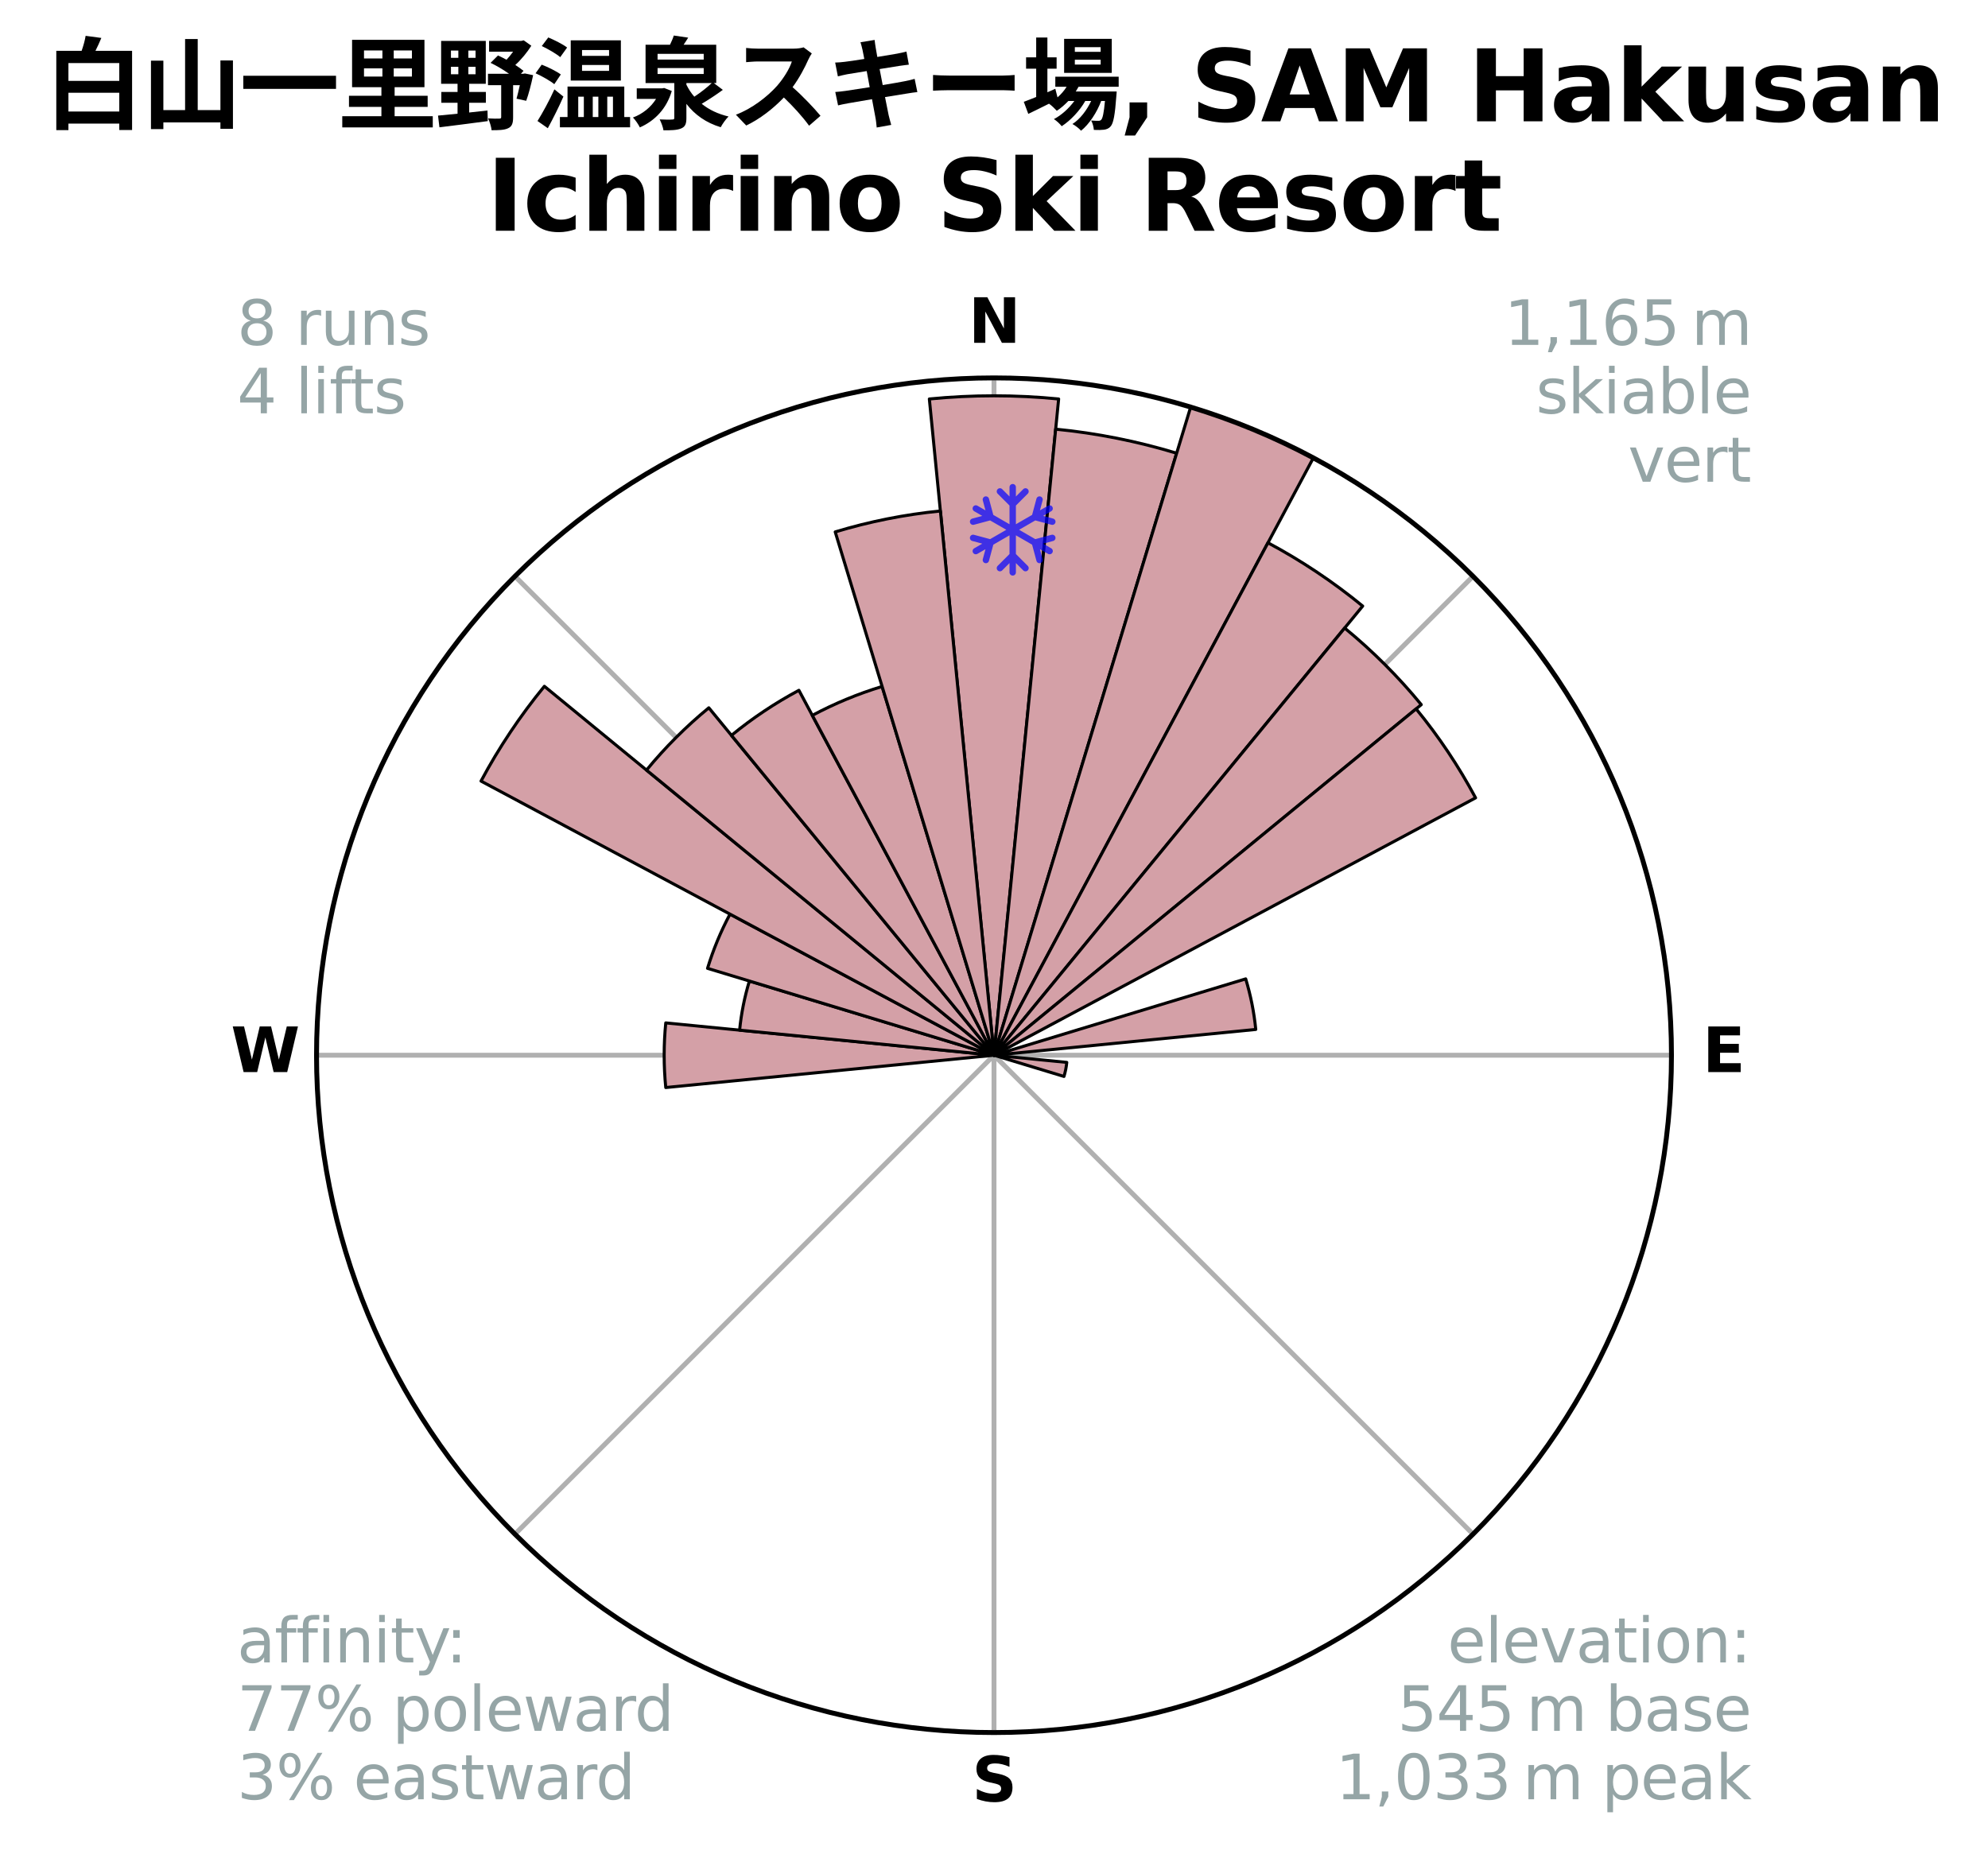 <?xml version="1.0" encoding="utf-8" standalone="no"?>
<!DOCTYPE svg PUBLIC "-//W3C//DTD SVG 1.1//EN"
  "http://www.w3.org/Graphics/SVG/1.1/DTD/svg11.dtd">
<svg xmlns:xlink="http://www.w3.org/1999/xlink" width="325.373pt" height="304.161pt" viewBox="0 0 325.373 304.161" xmlns="http://www.w3.org/2000/svg" version="1.1">
 <title>Ski Rose for 白山一里野温泉スキー場, SAM Hakusan Ichirino Ski Resort</title>
 <defs>
  <style type="text/css">*{stroke-linejoin: round; stroke-linecap: butt}</style>
 </defs>
 <g id="figure_1">
  <g id="patch_1">
   <path d="M 0 304.161 
L 325.373 304.161 
L 325.373 0 
L 0 0 
z
" style="fill: #ffffff"/>
  </g>
  <g id="axes_1">
   <g id="patch_2">
    <path d="M 273.566 172.742 
C 273.566 158.181 270.698 143.762 265.126 130.31 
C 259.554 116.858 251.386 104.634 241.09 94.338 
C 230.794 84.042 218.57 75.874 205.118 70.302 
C 191.666 64.73 177.247 61.862 162.686 61.862 
C 148.126 61.862 133.707 64.73 120.254 70.302 
C 106.802 75.874 94.578 84.042 84.282 94.338 
C 73.986 104.634 65.819 116.858 60.246 130.31 
C 54.674 143.762 51.806 158.181 51.806 172.742 
C 51.806 187.303 54.674 201.722 60.246 215.174 
C 65.819 228.626 73.986 240.85 84.282 251.146 
C 94.578 261.442 106.802 269.61 120.254 275.182 
C 133.707 280.754 148.126 283.622 162.686 283.622 
C 177.247 283.622 191.666 280.754 205.118 275.182 
C 218.57 269.61 230.794 261.442 241.09 251.146 
C 251.386 240.85 259.554 228.626 265.126 215.174 
C 270.698 201.722 273.566 187.303 273.566 172.742 
M 162.686 172.742 
C 162.686 172.742 162.686 172.742 162.686 172.742 
C 162.686 172.742 162.686 172.742 162.686 172.742 
C 162.686 172.742 162.686 172.742 162.686 172.742 
C 162.686 172.742 162.686 172.742 162.686 172.742 
C 162.686 172.742 162.686 172.742 162.686 172.742 
C 162.686 172.742 162.686 172.742 162.686 172.742 
C 162.686 172.742 162.686 172.742 162.686 172.742 
C 162.686 172.742 162.686 172.742 162.686 172.742 
C 162.686 172.742 162.686 172.742 162.686 172.742 
C 162.686 172.742 162.686 172.742 162.686 172.742 
C 162.686 172.742 162.686 172.742 162.686 172.742 
C 162.686 172.742 162.686 172.742 162.686 172.742 
C 162.686 172.742 162.686 172.742 162.686 172.742 
C 162.686 172.742 162.686 172.742 162.686 172.742 
C 162.686 172.742 162.686 172.742 162.686 172.742 
C 162.686 172.742 162.686 172.742 162.686 172.742 
z
" style="fill: #ffffff"/>
   </g>
   <g id="matplotlib.axis_1">
    <g id="xtick_1">
     <g id="line2d_1">
      <path d="M 162.686 172.742 
L 162.686 61.862 
" clip-path="url(#pea1b3150c6)" style="fill: none; stroke: #b0b0b0; stroke-width: 0.8; stroke-linecap: square"/>
     </g>
     <g id="text_1">
      <!-- N -->
      <g transform="translate(158.502 56.121) scale(0.1 -0.1)">
       <defs>
        <path id="DejaVuSans-Bold-4e" d="M 588 4666 
L 1931 4666 
L 3628 1466 
L 3628 4666 
L 4769 4666 
L 4769 0 
L 3425 0 
L 1728 3200 
L 1728 0 
L 588 0 
L 588 4666 
z
" transform="scale(0.016)"/>
       </defs>
       <use xlink:href="#DejaVuSans-Bold-4e"/>
      </g>
     </g>
    </g>
    <g id="xtick_2">
     <g id="line2d_2">
      <path d="M 162.686 172.742 
L 241.09 94.338 
" clip-path="url(#pea1b3150c6)" style="fill: none; stroke: #b0b0b0; stroke-width: 0.8; stroke-linecap: square"/>
     </g>
    </g>
    <g id="xtick_3">
     <g id="line2d_3">
      <path d="M 162.686 172.742 
L 273.566 172.742 
" clip-path="url(#pea1b3150c6)" style="fill: none; stroke: #b0b0b0; stroke-width: 0.8; stroke-linecap: square"/>
     </g>
     <g id="text_2">
      <!-- E -->
      <g transform="translate(278.651 175.501) scale(0.1 -0.1)">
       <defs>
        <path id="DejaVuSans-Bold-45" d="M 588 4666 
L 3834 4666 
L 3834 3756 
L 1791 3756 
L 1791 2888 
L 3713 2888 
L 3713 1978 
L 1791 1978 
L 1791 909 
L 3903 909 
L 3903 0 
L 588 0 
L 588 4666 
z
" transform="scale(0.016)"/>
       </defs>
       <use xlink:href="#DejaVuSans-Bold-45"/>
      </g>
     </g>
    </g>
    <g id="xtick_4">
     <g id="line2d_4">
      <path d="M 162.686 172.742 
L 241.09 251.146 
" clip-path="url(#pea1b3150c6)" style="fill: none; stroke: #b0b0b0; stroke-width: 0.8; stroke-linecap: square"/>
     </g>
    </g>
    <g id="xtick_5">
     <g id="line2d_5">
      <path d="M 162.686 172.742 
L 162.686 283.622 
" clip-path="url(#pea1b3150c6)" style="fill: none; stroke: #b0b0b0; stroke-width: 0.8; stroke-linecap: square"/>
     </g>
     <g id="text_3">
      <!-- S -->
      <g transform="translate(159.085 294.881) scale(0.1 -0.1)">
       <defs>
        <path id="DejaVuSans-Bold-53" d="M 3834 4519 
L 3834 3531 
Q 3450 3703 3084 3790 
Q 2719 3878 2394 3878 
Q 1963 3878 1756 3759 
Q 1550 3641 1550 3391 
Q 1550 3203 1689 3098 
Q 1828 2994 2194 2919 
L 2706 2816 
Q 3484 2659 3812 2340 
Q 4141 2022 4141 1434 
Q 4141 663 3683 286 
Q 3225 -91 2284 -91 
Q 1841 -91 1394 -6 
Q 947 78 500 244 
L 500 1259 
Q 947 1022 1364 901 
Q 1781 781 2169 781 
Q 2563 781 2772 912 
Q 2981 1044 2981 1288 
Q 2981 1506 2839 1625 
Q 2697 1744 2272 1838 
L 1806 1941 
Q 1106 2091 782 2419 
Q 459 2747 459 3303 
Q 459 4000 909 4375 
Q 1359 4750 2203 4750 
Q 2588 4750 2994 4692 
Q 3400 4634 3834 4519 
z
" transform="scale(0.016)"/>
       </defs>
       <use xlink:href="#DejaVuSans-Bold-53"/>
      </g>
     </g>
    </g>
    <g id="xtick_6">
     <g id="line2d_6">
      <path d="M 162.686 172.742 
L 84.282 251.146 
" clip-path="url(#pea1b3150c6)" style="fill: none; stroke: #b0b0b0; stroke-width: 0.8; stroke-linecap: square"/>
     </g>
    </g>
    <g id="xtick_7">
     <g id="line2d_7">
      <path d="M 162.686 172.742 
L 51.806 172.742 
" clip-path="url(#pea1b3150c6)" style="fill: none; stroke: #b0b0b0; stroke-width: 0.8; stroke-linecap: square"/>
     </g>
     <g id="text_4">
      <!-- W -->
      <g transform="translate(37.791 175.501) scale(0.1 -0.1)">
       <defs>
        <path id="DejaVuSans-Bold-57" d="M 191 4666 
L 1344 4666 
L 2150 1275 
L 2950 4666 
L 4109 4666 
L 4909 1275 
L 5716 4666 
L 6859 4666 
L 5759 0 
L 4372 0 
L 3525 3547 
L 2688 0 
L 1300 0 
L 191 4666 
z
" transform="scale(0.016)"/>
       </defs>
       <use xlink:href="#DejaVuSans-Bold-57"/>
      </g>
     </g>
    </g>
    <g id="xtick_8">
     <g id="line2d_8">
      <path d="M 162.686 172.742 
L 84.282 94.338 
" clip-path="url(#pea1b3150c6)" style="fill: none; stroke: #b0b0b0; stroke-width: 0.8; stroke-linecap: square"/>
     </g>
    </g>
   </g>
   <g id="matplotlib.axis_2"/>
   <g id="patch_3">
    <path d="M 162.686 172.742 
C 162.686 172.742 162.686 172.742 162.686 172.742 
C 162.686 172.742 162.686 172.742 162.686 172.742 
L 173.267 65.313 
C 169.751 64.967 166.22 64.793 162.686 64.793 
C 159.153 64.793 155.622 64.967 152.105 65.313 
z
" clip-path="url(#pea1b3150c6)" style="fill: #d4a0a7; stroke: #000000; stroke-width: 0.5; stroke-linejoin: miter"/>
   </g>
   <g id="patch_4">
    <path d="M 162.686 172.742 
C 162.686 172.742 162.686 172.742 162.686 172.742 
C 162.686 172.742 162.686 172.742 162.686 172.742 
L 192.581 74.192 
C 189.355 73.214 186.084 72.394 182.778 71.736 
C 179.471 71.079 176.135 70.584 172.78 70.254 
z
" clip-path="url(#pea1b3150c6)" style="fill: #d4a0a7; stroke: #000000; stroke-width: 0.5; stroke-linejoin: miter"/>
   </g>
   <g id="patch_5">
    <path d="M 162.686 172.742 
C 162.686 172.742 162.686 172.742 162.686 172.742 
C 162.686 172.742 162.686 172.742 162.686 172.742 
L 214.955 74.955 
C 211.754 73.244 208.471 71.691 205.118 70.302 
C 201.765 68.913 198.346 67.69 194.873 66.636 
z
" clip-path="url(#pea1b3150c6)" style="fill: #d4a0a7; stroke: #000000; stroke-width: 0.5; stroke-linejoin: miter"/>
   </g>
   <g id="patch_6">
    <path d="M 162.686 172.742 
C 162.686 172.742 162.686 172.742 162.686 172.742 
C 162.686 172.742 162.686 172.742 162.686 172.742 
L 223.029 99.214 
C 220.622 97.239 218.12 95.383 215.531 93.654 
C 212.943 91.924 210.271 90.323 207.525 88.855 
z
" clip-path="url(#pea1b3150c6)" style="fill: #d4a0a7; stroke: #000000; stroke-width: 0.5; stroke-linejoin: miter"/>
   </g>
   <g id="patch_7">
    <path d="M 162.686 172.742 
C 162.686 172.742 162.686 172.742 162.686 172.742 
C 162.686 172.742 162.686 172.742 162.686 172.742 
L 232.617 115.351 
C 230.738 113.063 228.749 110.867 226.655 108.773 
C 224.561 106.68 222.366 104.69 220.077 102.811 
z
" clip-path="url(#pea1b3150c6)" style="fill: #d4a0a7; stroke: #000000; stroke-width: 0.5; stroke-linejoin: miter"/>
   </g>
   <g id="patch_8">
    <path d="M 162.686 172.742 
C 162.686 172.742 162.686 172.742 162.686 172.742 
C 162.686 172.742 162.686 172.742 162.686 172.742 
L 241.506 130.612 
C 240.127 128.032 238.623 125.521 236.997 123.089 
C 235.372 120.657 233.628 118.306 231.773 116.044 
z
" clip-path="url(#pea1b3150c6)" style="fill: #d4a0a7; stroke: #000000; stroke-width: 0.5; stroke-linejoin: miter"/>
   </g>
   <g id="patch_9">
    <path d="M 162.686 172.742 
C 162.686 172.742 162.686 172.742 162.686 172.742 
C 162.686 172.742 162.686 172.742 162.686 172.742 
L 162.686 172.742 
C 162.686 172.742 162.686 172.742 162.686 172.742 
C 162.686 172.742 162.686 172.742 162.686 172.742 
z
" clip-path="url(#pea1b3150c6)" style="fill: #d4a0a7; stroke: #000000; stroke-width: 0.5; stroke-linejoin: miter"/>
   </g>
   <g id="patch_10">
    <path d="M 162.686 172.742 
C 162.686 172.742 162.686 172.742 162.686 172.742 
C 162.686 172.742 162.686 172.742 162.686 172.742 
L 205.528 168.522 
C 205.39 167.12 205.183 165.725 204.908 164.343 
C 204.634 162.961 204.291 161.594 203.882 160.245 
z
" clip-path="url(#pea1b3150c6)" style="fill: #d4a0a7; stroke: #000000; stroke-width: 0.5; stroke-linejoin: miter"/>
   </g>
   <g id="patch_11">
    <path d="M 162.686 172.742 
C 162.686 172.742 162.686 172.742 162.686 172.742 
C 162.686 172.742 162.686 172.742 162.686 172.742 
L 162.686 172.742 
C 162.686 172.742 162.686 172.742 162.686 172.742 
C 162.686 172.742 162.686 172.742 162.686 172.742 
z
" clip-path="url(#pea1b3150c6)" style="fill: #d4a0a7; stroke: #000000; stroke-width: 0.5; stroke-linejoin: miter"/>
   </g>
   <g id="patch_12">
    <path d="M 162.686 172.742 
C 162.686 172.742 162.686 172.742 162.686 172.742 
C 162.686 172.742 162.686 172.742 162.686 172.742 
L 174.138 176.216 
C 174.252 175.841 174.347 175.461 174.424 175.077 
C 174.5 174.693 174.558 174.305 174.596 173.915 
z
" clip-path="url(#pea1b3150c6)" style="fill: #d4a0a7; stroke: #000000; stroke-width: 0.5; stroke-linejoin: miter"/>
   </g>
   <g id="patch_13">
    <path d="M 162.686 172.742 
C 162.686 172.742 162.686 172.742 162.686 172.742 
C 162.686 172.742 162.686 172.742 162.686 172.742 
L 162.686 172.742 
C 162.686 172.742 162.686 172.742 162.686 172.742 
C 162.686 172.742 162.686 172.742 162.686 172.742 
z
" clip-path="url(#pea1b3150c6)" style="fill: #d4a0a7; stroke: #000000; stroke-width: 0.5; stroke-linejoin: miter"/>
   </g>
   <g id="patch_14">
    <path d="M 162.686 172.742 
C 162.686 172.742 162.686 172.742 162.686 172.742 
C 162.686 172.742 162.686 172.742 162.686 172.742 
L 162.686 172.742 
C 162.686 172.742 162.686 172.742 162.686 172.742 
C 162.686 172.742 162.686 172.742 162.686 172.742 
z
" clip-path="url(#pea1b3150c6)" style="fill: #d4a0a7; stroke: #000000; stroke-width: 0.5; stroke-linejoin: miter"/>
   </g>
   <g id="patch_15">
    <path d="M 162.686 172.742 
C 162.686 172.742 162.686 172.742 162.686 172.742 
C 162.686 172.742 162.686 172.742 162.686 172.742 
L 162.686 172.742 
C 162.686 172.742 162.686 172.742 162.686 172.742 
C 162.686 172.742 162.686 172.742 162.686 172.742 
z
" clip-path="url(#pea1b3150c6)" style="fill: #d4a0a7; stroke: #000000; stroke-width: 0.5; stroke-linejoin: miter"/>
   </g>
   <g id="patch_16">
    <path d="M 162.686 172.742 
C 162.686 172.742 162.686 172.742 162.686 172.742 
C 162.686 172.742 162.686 172.742 162.686 172.742 
L 162.686 172.742 
C 162.686 172.742 162.686 172.742 162.686 172.742 
C 162.686 172.742 162.686 172.742 162.686 172.742 
z
" clip-path="url(#pea1b3150c6)" style="fill: #d4a0a7; stroke: #000000; stroke-width: 0.5; stroke-linejoin: miter"/>
   </g>
   <g id="patch_17">
    <path d="M 162.686 172.742 
C 162.686 172.742 162.686 172.742 162.686 172.742 
C 162.686 172.742 162.686 172.742 162.686 172.742 
L 162.686 172.742 
C 162.686 172.742 162.686 172.742 162.686 172.742 
C 162.686 172.742 162.686 172.742 162.686 172.742 
z
" clip-path="url(#pea1b3150c6)" style="fill: #d4a0a7; stroke: #000000; stroke-width: 0.5; stroke-linejoin: miter"/>
   </g>
   <g id="patch_18">
    <path d="M 162.686 172.742 
C 162.686 172.742 162.686 172.742 162.686 172.742 
C 162.686 172.742 162.686 172.742 162.686 172.742 
L 162.686 172.742 
C 162.686 172.742 162.686 172.742 162.686 172.742 
C 162.686 172.742 162.686 172.742 162.686 172.742 
z
" clip-path="url(#pea1b3150c6)" style="fill: #d4a0a7; stroke: #000000; stroke-width: 0.5; stroke-linejoin: miter"/>
   </g>
   <g id="patch_19">
    <path d="M 162.686 172.742 
C 162.686 172.742 162.686 172.742 162.686 172.742 
C 162.686 172.742 162.686 172.742 162.686 172.742 
L 162.686 172.742 
C 162.686 172.742 162.686 172.742 162.686 172.742 
C 162.686 172.742 162.686 172.742 162.686 172.742 
z
" clip-path="url(#pea1b3150c6)" style="fill: #d4a0a7; stroke: #000000; stroke-width: 0.5; stroke-linejoin: miter"/>
   </g>
   <g id="patch_20">
    <path d="M 162.686 172.742 
C 162.686 172.742 162.686 172.742 162.686 172.742 
C 162.686 172.742 162.686 172.742 162.686 172.742 
L 162.686 172.742 
C 162.686 172.742 162.686 172.742 162.686 172.742 
C 162.686 172.742 162.686 172.742 162.686 172.742 
z
" clip-path="url(#pea1b3150c6)" style="fill: #d4a0a7; stroke: #000000; stroke-width: 0.5; stroke-linejoin: miter"/>
   </g>
   <g id="patch_21">
    <path d="M 162.686 172.742 
C 162.686 172.742 162.686 172.742 162.686 172.742 
C 162.686 172.742 162.686 172.742 162.686 172.742 
L 162.686 172.742 
C 162.686 172.742 162.686 172.742 162.686 172.742 
C 162.686 172.742 162.686 172.742 162.686 172.742 
z
" clip-path="url(#pea1b3150c6)" style="fill: #d4a0a7; stroke: #000000; stroke-width: 0.5; stroke-linejoin: miter"/>
   </g>
   <g id="patch_22">
    <path d="M 162.686 172.742 
C 162.686 172.742 162.686 172.742 162.686 172.742 
C 162.686 172.742 162.686 172.742 162.686 172.742 
L 162.686 172.742 
C 162.686 172.742 162.686 172.742 162.686 172.742 
C 162.686 172.742 162.686 172.742 162.686 172.742 
z
" clip-path="url(#pea1b3150c6)" style="fill: #d4a0a7; stroke: #000000; stroke-width: 0.5; stroke-linejoin: miter"/>
   </g>
   <g id="patch_23">
    <path d="M 162.686 172.742 
C 162.686 172.742 162.686 172.742 162.686 172.742 
C 162.686 172.742 162.686 172.742 162.686 172.742 
L 162.686 172.742 
C 162.686 172.742 162.686 172.742 162.686 172.742 
C 162.686 172.742 162.686 172.742 162.686 172.742 
z
" clip-path="url(#pea1b3150c6)" style="fill: #d4a0a7; stroke: #000000; stroke-width: 0.5; stroke-linejoin: miter"/>
   </g>
   <g id="patch_24">
    <path d="M 162.686 172.742 
C 162.686 172.742 162.686 172.742 162.686 172.742 
C 162.686 172.742 162.686 172.742 162.686 172.742 
L 162.686 172.742 
C 162.686 172.742 162.686 172.742 162.686 172.742 
C 162.686 172.742 162.686 172.742 162.686 172.742 
z
" clip-path="url(#pea1b3150c6)" style="fill: #d4a0a7; stroke: #000000; stroke-width: 0.5; stroke-linejoin: miter"/>
   </g>
   <g id="patch_25">
    <path d="M 162.686 172.742 
C 162.686 172.742 162.686 172.742 162.686 172.742 
C 162.686 172.742 162.686 172.742 162.686 172.742 
L 162.686 172.742 
C 162.686 172.742 162.686 172.742 162.686 172.742 
C 162.686 172.742 162.686 172.742 162.686 172.742 
z
" clip-path="url(#pea1b3150c6)" style="fill: #d4a0a7; stroke: #000000; stroke-width: 0.5; stroke-linejoin: miter"/>
   </g>
   <g id="patch_26">
    <path d="M 162.686 172.742 
C 162.686 172.742 162.686 172.742 162.686 172.742 
C 162.686 172.742 162.686 172.742 162.686 172.742 
L 162.686 172.742 
C 162.686 172.742 162.686 172.742 162.686 172.742 
C 162.686 172.742 162.686 172.742 162.686 172.742 
z
" clip-path="url(#pea1b3150c6)" style="fill: #d4a0a7; stroke: #000000; stroke-width: 0.5; stroke-linejoin: miter"/>
   </g>
   <g id="patch_27">
    <path d="M 162.686 172.742 
C 162.686 172.742 162.686 172.742 162.686 172.742 
C 162.686 172.742 162.686 172.742 162.686 172.742 
L 108.964 167.451 
C 108.791 169.209 108.704 170.975 108.704 172.742 
C 108.704 174.509 108.791 176.275 108.964 178.033 
z
" clip-path="url(#pea1b3150c6)" style="fill: #d4a0a7; stroke: #000000; stroke-width: 0.5; stroke-linejoin: miter"/>
   </g>
   <g id="patch_28">
    <path d="M 162.686 172.742 
C 162.686 172.742 162.686 172.742 162.686 172.742 
C 162.686 172.742 162.686 172.742 162.686 172.742 
L 122.651 160.597 
C 122.253 161.908 121.92 163.237 121.653 164.58 
C 121.386 165.923 121.185 167.278 121.051 168.641 
z
" clip-path="url(#pea1b3150c6)" style="fill: #d4a0a7; stroke: #000000; stroke-width: 0.5; stroke-linejoin: miter"/>
   </g>
   <g id="patch_29">
    <path d="M 162.686 172.742 
C 162.686 172.742 162.686 172.742 162.686 172.742 
C 162.686 172.742 162.686 172.742 162.686 172.742 
L 119.478 149.647 
C 118.722 151.061 118.036 152.511 117.422 153.993 
C 116.808 155.474 116.268 156.985 115.802 158.52 
z
" clip-path="url(#pea1b3150c6)" style="fill: #d4a0a7; stroke: #000000; stroke-width: 0.5; stroke-linejoin: miter"/>
   </g>
   <g id="patch_30">
    <path d="M 162.686 172.742 
C 162.686 172.742 162.686 172.742 162.686 172.742 
C 162.686 172.742 162.686 172.742 162.686 172.742 
L 89.096 112.348 
C 87.119 114.757 85.262 117.261 83.531 119.852 
C 81.799 122.443 80.196 125.117 78.728 127.865 
z
" clip-path="url(#pea1b3150c6)" style="fill: #d4a0a7; stroke: #000000; stroke-width: 0.5; stroke-linejoin: miter"/>
   </g>
   <g id="patch_31">
    <path d="M 162.686 172.742 
C 162.686 172.742 162.686 172.742 162.686 172.742 
C 162.686 172.742 162.686 172.742 162.686 172.742 
L 116.012 115.869 
C 114.15 117.396 112.365 119.015 110.662 120.718 
C 108.959 122.42 107.341 124.206 105.813 126.067 
z
" clip-path="url(#pea1b3150c6)" style="fill: #d4a0a7; stroke: #000000; stroke-width: 0.5; stroke-linejoin: miter"/>
   </g>
   <g id="patch_32">
    <path d="M 162.686 172.742 
C 162.686 172.742 162.686 172.742 162.686 172.742 
C 162.686 172.742 162.686 172.742 162.686 172.742 
L 130.756 113.005 
C 128.801 114.05 126.898 115.19 125.054 116.422 
C 123.211 117.654 121.429 118.975 119.715 120.382 
z
" clip-path="url(#pea1b3150c6)" style="fill: #d4a0a7; stroke: #000000; stroke-width: 0.5; stroke-linejoin: miter"/>
   </g>
   <g id="patch_33">
    <path d="M 162.686 172.742 
C 162.686 172.742 162.686 172.742 162.686 172.742 
C 162.686 172.742 162.686 172.742 162.686 172.742 
L 144.375 112.377 
C 142.399 112.977 140.454 113.673 138.546 114.463 
C 136.639 115.253 134.771 116.136 132.95 117.11 
z
" clip-path="url(#pea1b3150c6)" style="fill: #d4a0a7; stroke: #000000; stroke-width: 0.5; stroke-linejoin: miter"/>
   </g>
   <g id="patch_34">
    <path d="M 162.686 172.742 
C 162.686 172.742 162.686 172.742 162.686 172.742 
C 162.686 172.742 162.686 172.742 162.686 172.742 
L 153.912 83.651 
C 150.996 83.938 148.095 84.369 145.221 84.94 
C 142.348 85.512 139.503 86.224 136.699 87.075 
z
" clip-path="url(#pea1b3150c6)" style="fill: #d4a0a7; stroke: #000000; stroke-width: 0.5; stroke-linejoin: miter"/>
   </g>
   <g id="PathCollection_1">
    <defs>
     <path id="ma7cffa2ec6" d="M 0.194 7.414 
L 0.194 7.414 
C 0.055 7.414 -0.078 7.359 -0.176 7.261 
C -0.274 7.163 -0.33 7.03 -0.33 6.891 
L -0.33 5.365 
L -1.528 6.564 
L -1.528 6.564 
C -1.577 6.613 -1.635 6.651 -1.698 6.678 
C -1.762 6.704 -1.83 6.718 -1.899 6.718 
C -1.968 6.718 -2.036 6.704 -2.1 6.678 
C -2.163 6.651 -2.221 6.613 -2.27 6.564 
L -2.27 6.564 
C -2.318 6.515 -2.357 6.458 -2.383 6.394 
C -2.41 6.33 -2.423 6.262 -2.423 6.193 
C -2.423 6.124 -2.41 6.056 -2.383 5.993 
C -2.357 5.929 -2.318 5.871 -2.27 5.823 
L -0.33 3.884 
L -0.33 0.821 
L -2.981 2.352 
L -3.692 5.001 
L -3.692 5.001 
C -3.728 5.135 -3.815 5.25 -3.935 5.319 
C -4.055 5.389 -4.198 5.408 -4.332 5.372 
L -4.332 5.372 
C -4.466 5.336 -4.581 5.249 -4.65 5.129 
C -4.719 5.009 -4.738 4.866 -4.703 4.732 
L -4.263 3.093 
L -5.586 3.856 
L -5.586 3.856 
C -5.645 3.89 -5.711 3.913 -5.779 3.922 
C -5.847 3.931 -5.916 3.926 -5.983 3.909 
C -6.049 3.891 -6.111 3.86 -6.166 3.818 
C -6.221 3.777 -6.266 3.724 -6.301 3.665 
L -6.301 3.665 
C -6.335 3.605 -6.358 3.54 -6.367 3.471 
C -6.375 3.403 -6.371 3.334 -6.353 3.267 
C -6.335 3.201 -6.304 3.139 -6.263 3.084 
C -6.221 3.03 -6.168 2.984 -6.109 2.95 
L -4.786 2.187 
L -6.425 1.747 
L -6.425 1.747 
C -6.559 1.711 -6.673 1.623 -6.743 1.503 
C -6.812 1.383 -6.831 1.24 -6.795 1.106 
L -6.795 1.106 
C -6.777 1.04 -6.747 0.978 -6.705 0.923 
C -6.663 0.869 -6.611 0.823 -6.551 0.789 
C -6.491 0.754 -6.426 0.732 -6.357 0.723 
C -6.289 0.715 -6.22 0.719 -6.154 0.737 
L -3.505 1.447 
L -0.852 -0.085 
L -3.504 -1.616 
L -6.154 -0.906 
L -6.154 -0.906 
C -6.22 -0.888 -6.289 -0.883 -6.358 -0.892 
C -6.426 -0.901 -6.492 -0.924 -6.551 -0.958 
C -6.611 -0.992 -6.663 -1.038 -6.705 -1.093 
C -6.747 -1.148 -6.778 -1.21 -6.795 -1.276 
L -6.795 -1.276 
C -6.831 -1.41 -6.812 -1.553 -6.743 -1.673 
C -6.673 -1.793 -6.559 -1.881 -6.425 -1.917 
L -4.786 -2.355 
L -6.109 -3.12 
L -6.109 -3.12 
C -6.229 -3.189 -6.316 -3.303 -6.352 -3.437 
C -6.388 -3.571 -6.37 -3.713 -6.301 -3.834 
L -6.301 -3.834 
C -6.266 -3.893 -6.221 -3.945 -6.166 -3.987 
C -6.112 -4.029 -6.049 -4.06 -5.983 -4.078 
C -5.917 -4.096 -5.847 -4.1 -5.779 -4.091 
C -5.711 -4.082 -5.645 -4.06 -5.586 -4.026 
L -4.263 -3.261 
L -4.703 -4.9 
L -4.703 -4.9 
C -4.738 -5.034 -4.719 -5.177 -4.65 -5.297 
C -4.581 -5.417 -4.466 -5.505 -4.332 -5.541 
L -4.332 -5.541 
C -4.198 -5.576 -4.056 -5.558 -3.936 -5.488 
C -3.816 -5.419 -3.728 -5.305 -3.692 -5.171 
L -2.982 -2.522 
L -0.329 -0.99 
L -0.329 -4.052 
L -2.269 -5.992 
L -2.269 -5.992 
C -2.318 -6.04 -2.357 -6.098 -2.383 -6.162 
C -2.41 -6.225 -2.423 -6.293 -2.423 -6.362 
C -2.423 -6.431 -2.41 -6.499 -2.383 -6.563 
C -2.357 -6.626 -2.318 -6.684 -2.269 -6.733 
L -2.269 -6.733 
C -2.221 -6.782 -2.163 -6.82 -2.1 -6.847 
C -2.036 -6.873 -1.968 -6.887 -1.899 -6.887 
C -1.83 -6.887 -1.762 -6.873 -1.698 -6.847 
C -1.635 -6.82 -1.577 -6.782 -1.528 -6.733 
L -0.329 -5.534 
L -0.329 -7.06 
L -0.329 -7.06 
C -0.329 -7.198 -0.274 -7.332 -0.176 -7.43 
C -0.078 -7.528 0.055 -7.583 0.194 -7.583 
L 0.194 -7.583 
C 0.332 -7.583 0.466 -7.528 0.564 -7.43 
C 0.662 -7.332 0.717 -7.198 0.717 -7.06 
L 0.717 -5.534 
L 1.916 -6.733 
L 1.916 -6.733 
C 1.964 -6.782 2.022 -6.82 2.086 -6.847 
C 2.149 -6.873 2.218 -6.887 2.286 -6.887 
C 2.355 -6.887 2.423 -6.873 2.487 -6.847 
C 2.551 -6.82 2.608 -6.782 2.657 -6.733 
L 2.657 -6.733 
C 2.706 -6.684 2.744 -6.626 2.771 -6.563 
C 2.797 -6.499 2.811 -6.431 2.811 -6.362 
C 2.811 -6.293 2.797 -6.225 2.771 -6.162 
C 2.744 -6.098 2.706 -6.04 2.657 -5.992 
L 0.717 -4.052 
L 0.717 -0.991 
L 3.369 -2.523 
L 4.079 -5.171 
L 4.079 -5.171 
C 4.115 -5.305 4.203 -5.419 4.323 -5.488 
C 4.443 -5.558 4.586 -5.576 4.72 -5.541 
L 4.72 -5.541 
C 4.854 -5.505 4.968 -5.417 5.038 -5.297 
C 5.107 -5.177 5.126 -5.034 5.09 -4.9 
L 4.65 -3.263 
L 5.973 -4.026 
L 5.973 -4.026 
C 6.033 -4.06 6.098 -4.082 6.167 -4.091 
C 6.235 -4.1 6.304 -4.096 6.37 -4.078 
C 6.437 -4.06 6.499 -4.029 6.554 -3.987 
C 6.608 -3.945 6.654 -3.893 6.688 -3.833 
L 6.688 -3.833 
C 6.757 -3.713 6.776 -3.571 6.74 -3.437 
C 6.704 -3.303 6.616 -3.189 6.496 -3.12 
L 5.173 -2.355 
L 6.812 -1.917 
L 6.812 -1.917 
C 6.946 -1.881 7.061 -1.793 7.13 -1.673 
C 7.2 -1.553 7.219 -1.41 7.183 -1.276 
L 7.183 -1.276 
C 7.165 -1.21 7.134 -1.147 7.093 -1.093 
C 7.051 -1.038 6.998 -0.992 6.939 -0.958 
C 6.879 -0.923 6.813 -0.901 6.745 -0.892 
C 6.677 -0.883 6.608 -0.888 6.541 -0.906 
L 3.891 -1.616 
L 1.239 -0.085 
L 3.893 1.447 
L 6.541 0.737 
L 6.541 0.737 
C 6.675 0.701 6.818 0.72 6.938 0.789 
C 7.058 0.859 7.145 0.973 7.181 1.106 
L 7.181 1.106 
C 7.217 1.24 7.198 1.383 7.129 1.503 
C 7.06 1.623 6.946 1.711 6.812 1.747 
L 5.173 2.187 
L 6.496 2.95 
L 6.496 2.95 
C 6.556 2.984 6.608 3.03 6.65 3.085 
C 6.691 3.139 6.722 3.201 6.74 3.268 
C 6.758 3.334 6.762 3.404 6.753 3.472 
C 6.744 3.54 6.721 3.606 6.687 3.665 
L 6.687 3.665 
C 6.617 3.785 6.503 3.872 6.369 3.908 
C 6.236 3.944 6.093 3.925 5.973 3.856 
L 4.65 3.091 
L 5.089 4.732 
L 5.089 4.732 
C 5.125 4.866 5.106 5.008 5.037 5.128 
C 4.967 5.248 4.853 5.336 4.72 5.372 
L 4.72 5.372 
C 4.586 5.408 4.443 5.389 4.323 5.319 
C 4.203 5.25 4.115 5.136 4.079 5.002 
L 3.368 2.352 
L 0.717 0.821 
L 0.717 3.884 
L 2.657 5.823 
L 2.657 5.823 
C 2.706 5.871 2.745 5.929 2.771 5.993 
C 2.797 6.056 2.811 6.125 2.811 6.193 
C 2.811 6.262 2.797 6.331 2.771 6.394 
C 2.745 6.458 2.706 6.515 2.657 6.564 
L 2.657 6.564 
C 2.608 6.613 2.551 6.652 2.487 6.678 
C 2.424 6.704 2.355 6.718 2.286 6.718 
C 2.218 6.718 2.149 6.704 2.086 6.678 
C 2.022 6.652 1.965 6.613 1.916 6.564 
L 0.717 5.365 
L 0.717 6.891 
L 0.717 6.891 
C 0.717 7.03 0.662 7.163 0.564 7.261 
C 0.466 7.359 0.333 7.414 0.194 7.414 
L 0.194 7.414 
z
"/>
    </defs>
    <g clip-path="url(#pea1b3150c6)">
     <use xlink:href="#ma7cffa2ec6" x="165.555" y="86.811" style="fill: #0000ff; fill-opacity: 0.7"/>
    </g>
   </g>
   <g id="patch_35">
    <path d="M 162.686 61.862 
C 148.126 61.862 133.707 64.73 120.254 70.302 
C 106.802 75.874 94.578 84.042 84.282 94.338 
C 73.986 104.634 65.819 116.858 60.246 130.31 
C 54.674 143.762 51.806 158.181 51.806 172.742 
C 51.806 187.303 54.674 201.722 60.246 215.174 
C 65.819 228.626 73.986 240.85 84.282 251.146 
C 94.578 261.442 106.802 269.61 120.254 275.182 
C 133.707 280.754 148.126 283.622 162.686 283.622 
C 177.247 283.622 191.666 280.754 205.118 275.182 
C 218.57 269.61 230.794 261.442 241.09 251.146 
C 251.386 240.85 259.554 228.626 265.126 215.174 
C 270.698 201.722 273.566 187.303 273.566 172.742 
C 273.566 158.181 270.698 143.762 265.126 130.31 
C 259.554 116.858 251.386 104.634 241.09 94.338 
C 230.794 84.042 218.57 75.874 205.118 70.302 
C 191.666 64.73 177.247 61.862 162.686 61.862 
" style="fill: none; stroke: #000000; stroke-width: 0.8; stroke-linejoin: miter; stroke-linecap: square"/>
   </g>
   <g id="text_5">
    <!-- 8 runs -->
    <g style="fill: #95a5a6" transform="translate(38.808 56.462) scale(0.1 -0.1)">
     <defs>
      <path id="DejaVuSans-38" d="M 2034 2216 
Q 1584 2216 1326 1975 
Q 1069 1734 1069 1313 
Q 1069 891 1326 650 
Q 1584 409 2034 409 
Q 2484 409 2743 651 
Q 3003 894 3003 1313 
Q 3003 1734 2745 1975 
Q 2488 2216 2034 2216 
z
M 1403 2484 
Q 997 2584 770 2862 
Q 544 3141 544 3541 
Q 544 4100 942 4425 
Q 1341 4750 2034 4750 
Q 2731 4750 3128 4425 
Q 3525 4100 3525 3541 
Q 3525 3141 3298 2862 
Q 3072 2584 2669 2484 
Q 3125 2378 3379 2068 
Q 3634 1759 3634 1313 
Q 3634 634 3220 271 
Q 2806 -91 2034 -91 
Q 1263 -91 848 271 
Q 434 634 434 1313 
Q 434 1759 690 2068 
Q 947 2378 1403 2484 
z
M 1172 3481 
Q 1172 3119 1398 2916 
Q 1625 2713 2034 2713 
Q 2441 2713 2670 2916 
Q 2900 3119 2900 3481 
Q 2900 3844 2670 4047 
Q 2441 4250 2034 4250 
Q 1625 4250 1398 4047 
Q 1172 3844 1172 3481 
z
" transform="scale(0.016)"/>
      <path id="DejaVuSans-20" transform="scale(0.016)"/>
      <path id="DejaVuSans-72" d="M 2631 2963 
Q 2534 3019 2420 3045 
Q 2306 3072 2169 3072 
Q 1681 3072 1420 2755 
Q 1159 2438 1159 1844 
L 1159 0 
L 581 0 
L 581 3500 
L 1159 3500 
L 1159 2956 
Q 1341 3275 1631 3429 
Q 1922 3584 2338 3584 
Q 2397 3584 2469 3576 
Q 2541 3569 2628 3553 
L 2631 2963 
z
" transform="scale(0.016)"/>
      <path id="DejaVuSans-75" d="M 544 1381 
L 544 3500 
L 1119 3500 
L 1119 1403 
Q 1119 906 1312 657 
Q 1506 409 1894 409 
Q 2359 409 2629 706 
Q 2900 1003 2900 1516 
L 2900 3500 
L 3475 3500 
L 3475 0 
L 2900 0 
L 2900 538 
Q 2691 219 2414 64 
Q 2138 -91 1772 -91 
Q 1169 -91 856 284 
Q 544 659 544 1381 
z
M 1991 3584 
L 1991 3584 
z
" transform="scale(0.016)"/>
      <path id="DejaVuSans-6e" d="M 3513 2113 
L 3513 0 
L 2938 0 
L 2938 2094 
Q 2938 2591 2744 2837 
Q 2550 3084 2163 3084 
Q 1697 3084 1428 2787 
Q 1159 2491 1159 1978 
L 1159 0 
L 581 0 
L 581 3500 
L 1159 3500 
L 1159 2956 
Q 1366 3272 1645 3428 
Q 1925 3584 2291 3584 
Q 2894 3584 3203 3211 
Q 3513 2838 3513 2113 
z
" transform="scale(0.016)"/>
      <path id="DejaVuSans-73" d="M 2834 3397 
L 2834 2853 
Q 2591 2978 2328 3040 
Q 2066 3103 1784 3103 
Q 1356 3103 1142 2972 
Q 928 2841 928 2578 
Q 928 2378 1081 2264 
Q 1234 2150 1697 2047 
L 1894 2003 
Q 2506 1872 2764 1633 
Q 3022 1394 3022 966 
Q 3022 478 2636 193 
Q 2250 -91 1575 -91 
Q 1294 -91 989 -36 
Q 684 19 347 128 
L 347 722 
Q 666 556 975 473 
Q 1284 391 1588 391 
Q 1994 391 2212 530 
Q 2431 669 2431 922 
Q 2431 1156 2273 1281 
Q 2116 1406 1581 1522 
L 1381 1569 
Q 847 1681 609 1914 
Q 372 2147 372 2553 
Q 372 3047 722 3315 
Q 1072 3584 1716 3584 
Q 2034 3584 2315 3537 
Q 2597 3491 2834 3397 
z
" transform="scale(0.016)"/>
     </defs>
     <use xlink:href="#DejaVuSans-38"/>
     <use xlink:href="#DejaVuSans-20" x="63.623"/>
     <use xlink:href="#DejaVuSans-72" x="95.41"/>
     <use xlink:href="#DejaVuSans-75" x="136.523"/>
     <use xlink:href="#DejaVuSans-6e" x="199.902"/>
     <use xlink:href="#DejaVuSans-73" x="263.281"/>
    </g>
    <!-- 4 lifts -->
    <g style="fill: #95a5a6" transform="translate(38.808 67.66) scale(0.1 -0.1)">
     <defs>
      <path id="DejaVuSans-34" d="M 2419 4116 
L 825 1625 
L 2419 1625 
L 2419 4116 
z
M 2253 4666 
L 3047 4666 
L 3047 1625 
L 3713 1625 
L 3713 1100 
L 3047 1100 
L 3047 0 
L 2419 0 
L 2419 1100 
L 313 1100 
L 313 1709 
L 2253 4666 
z
" transform="scale(0.016)"/>
      <path id="DejaVuSans-6c" d="M 603 4863 
L 1178 4863 
L 1178 0 
L 603 0 
L 603 4863 
z
" transform="scale(0.016)"/>
      <path id="DejaVuSans-69" d="M 603 3500 
L 1178 3500 
L 1178 0 
L 603 0 
L 603 3500 
z
M 603 4863 
L 1178 4863 
L 1178 4134 
L 603 4134 
L 603 4863 
z
" transform="scale(0.016)"/>
      <path id="DejaVuSans-66" d="M 2375 4863 
L 2375 4384 
L 1825 4384 
Q 1516 4384 1395 4259 
Q 1275 4134 1275 3809 
L 1275 3500 
L 2222 3500 
L 2222 3053 
L 1275 3053 
L 1275 0 
L 697 0 
L 697 3053 
L 147 3053 
L 147 3500 
L 697 3500 
L 697 3744 
Q 697 4328 969 4595 
Q 1241 4863 1831 4863 
L 2375 4863 
z
" transform="scale(0.016)"/>
      <path id="DejaVuSans-74" d="M 1172 4494 
L 1172 3500 
L 2356 3500 
L 2356 3053 
L 1172 3053 
L 1172 1153 
Q 1172 725 1289 603 
Q 1406 481 1766 481 
L 2356 481 
L 2356 0 
L 1766 0 
Q 1100 0 847 248 
Q 594 497 594 1153 
L 594 3053 
L 172 3053 
L 172 3500 
L 594 3500 
L 594 4494 
L 1172 4494 
z
" transform="scale(0.016)"/>
     </defs>
     <use xlink:href="#DejaVuSans-34"/>
     <use xlink:href="#DejaVuSans-20" x="63.623"/>
     <use xlink:href="#DejaVuSans-6c" x="95.41"/>
     <use xlink:href="#DejaVuSans-69" x="123.193"/>
     <use xlink:href="#DejaVuSans-66" x="150.977"/>
     <use xlink:href="#DejaVuSans-74" x="184.432"/>
     <use xlink:href="#DejaVuSans-73" x="223.641"/>
    </g>
   </g>
   <g id="text_6">
    <!-- 1,165 m -->
    <g style="fill: #95a5a6" transform="translate(246.199 56.462) scale(0.1 -0.1)">
     <defs>
      <path id="DejaVuSans-31" d="M 794 531 
L 1825 531 
L 1825 4091 
L 703 3866 
L 703 4441 
L 1819 4666 
L 2450 4666 
L 2450 531 
L 3481 531 
L 3481 0 
L 794 0 
L 794 531 
z
" transform="scale(0.016)"/>
      <path id="DejaVuSans-2c" d="M 750 794 
L 1409 794 
L 1409 256 
L 897 -744 
L 494 -744 
L 750 256 
L 750 794 
z
" transform="scale(0.016)"/>
      <path id="DejaVuSans-36" d="M 2113 2584 
Q 1688 2584 1439 2293 
Q 1191 2003 1191 1497 
Q 1191 994 1439 701 
Q 1688 409 2113 409 
Q 2538 409 2786 701 
Q 3034 994 3034 1497 
Q 3034 2003 2786 2293 
Q 2538 2584 2113 2584 
z
M 3366 4563 
L 3366 3988 
Q 3128 4100 2886 4159 
Q 2644 4219 2406 4219 
Q 1781 4219 1451 3797 
Q 1122 3375 1075 2522 
Q 1259 2794 1537 2939 
Q 1816 3084 2150 3084 
Q 2853 3084 3261 2657 
Q 3669 2231 3669 1497 
Q 3669 778 3244 343 
Q 2819 -91 2113 -91 
Q 1303 -91 875 529 
Q 447 1150 447 2328 
Q 447 3434 972 4092 
Q 1497 4750 2381 4750 
Q 2619 4750 2861 4703 
Q 3103 4656 3366 4563 
z
" transform="scale(0.016)"/>
      <path id="DejaVuSans-35" d="M 691 4666 
L 3169 4666 
L 3169 4134 
L 1269 4134 
L 1269 2991 
Q 1406 3038 1543 3061 
Q 1681 3084 1819 3084 
Q 2600 3084 3056 2656 
Q 3513 2228 3513 1497 
Q 3513 744 3044 326 
Q 2575 -91 1722 -91 
Q 1428 -91 1123 -41 
Q 819 9 494 109 
L 494 744 
Q 775 591 1075 516 
Q 1375 441 1709 441 
Q 2250 441 2565 725 
Q 2881 1009 2881 1497 
Q 2881 1984 2565 2268 
Q 2250 2553 1709 2553 
Q 1456 2553 1204 2497 
Q 953 2441 691 2322 
L 691 4666 
z
" transform="scale(0.016)"/>
      <path id="DejaVuSans-202f" transform="scale(0.016)"/>
      <path id="DejaVuSans-6d" d="M 3328 2828 
Q 3544 3216 3844 3400 
Q 4144 3584 4550 3584 
Q 5097 3584 5394 3201 
Q 5691 2819 5691 2113 
L 5691 0 
L 5113 0 
L 5113 2094 
Q 5113 2597 4934 2840 
Q 4756 3084 4391 3084 
Q 3944 3084 3684 2787 
Q 3425 2491 3425 1978 
L 3425 0 
L 2847 0 
L 2847 2094 
Q 2847 2600 2669 2842 
Q 2491 3084 2119 3084 
Q 1678 3084 1418 2786 
Q 1159 2488 1159 1978 
L 1159 0 
L 581 0 
L 581 3500 
L 1159 3500 
L 1159 2956 
Q 1356 3278 1631 3431 
Q 1906 3584 2284 3584 
Q 2666 3584 2933 3390 
Q 3200 3197 3328 2828 
z
" transform="scale(0.016)"/>
     </defs>
     <use xlink:href="#DejaVuSans-31"/>
     <use xlink:href="#DejaVuSans-2c" x="63.623"/>
     <use xlink:href="#DejaVuSans-31" x="95.41"/>
     <use xlink:href="#DejaVuSans-36" x="159.033"/>
     <use xlink:href="#DejaVuSans-35" x="222.656"/>
     <use xlink:href="#DejaVuSans-202f" x="286.279"/>
     <use xlink:href="#DejaVuSans-6d" x="306.25"/>
    </g>
    <!-- skiable -->
    <g style="fill: #95a5a6" transform="translate(251.379 67.66) scale(0.1 -0.1)">
     <defs>
      <path id="DejaVuSans-6b" d="M 581 4863 
L 1159 4863 
L 1159 1991 
L 2875 3500 
L 3609 3500 
L 1753 1863 
L 3688 0 
L 2938 0 
L 1159 1709 
L 1159 0 
L 581 0 
L 581 4863 
z
" transform="scale(0.016)"/>
      <path id="DejaVuSans-61" d="M 2194 1759 
Q 1497 1759 1228 1600 
Q 959 1441 959 1056 
Q 959 750 1161 570 
Q 1363 391 1709 391 
Q 2188 391 2477 730 
Q 2766 1069 2766 1631 
L 2766 1759 
L 2194 1759 
z
M 3341 1997 
L 3341 0 
L 2766 0 
L 2766 531 
Q 2569 213 2275 61 
Q 1981 -91 1556 -91 
Q 1019 -91 701 211 
Q 384 513 384 1019 
Q 384 1609 779 1909 
Q 1175 2209 1959 2209 
L 2766 2209 
L 2766 2266 
Q 2766 2663 2505 2880 
Q 2244 3097 1772 3097 
Q 1472 3097 1187 3025 
Q 903 2953 641 2809 
L 641 3341 
Q 956 3463 1253 3523 
Q 1550 3584 1831 3584 
Q 2591 3584 2966 3190 
Q 3341 2797 3341 1997 
z
" transform="scale(0.016)"/>
      <path id="DejaVuSans-62" d="M 3116 1747 
Q 3116 2381 2855 2742 
Q 2594 3103 2138 3103 
Q 1681 3103 1420 2742 
Q 1159 2381 1159 1747 
Q 1159 1113 1420 752 
Q 1681 391 2138 391 
Q 2594 391 2855 752 
Q 3116 1113 3116 1747 
z
M 1159 2969 
Q 1341 3281 1617 3432 
Q 1894 3584 2278 3584 
Q 2916 3584 3314 3078 
Q 3713 2572 3713 1747 
Q 3713 922 3314 415 
Q 2916 -91 2278 -91 
Q 1894 -91 1617 61 
Q 1341 213 1159 525 
L 1159 0 
L 581 0 
L 581 4863 
L 1159 4863 
L 1159 2969 
z
" transform="scale(0.016)"/>
      <path id="DejaVuSans-65" d="M 3597 1894 
L 3597 1613 
L 953 1613 
Q 991 1019 1311 708 
Q 1631 397 2203 397 
Q 2534 397 2845 478 
Q 3156 559 3463 722 
L 3463 178 
Q 3153 47 2828 -22 
Q 2503 -91 2169 -91 
Q 1331 -91 842 396 
Q 353 884 353 1716 
Q 353 2575 817 3079 
Q 1281 3584 2069 3584 
Q 2775 3584 3186 3129 
Q 3597 2675 3597 1894 
z
M 3022 2063 
Q 3016 2534 2758 2815 
Q 2500 3097 2075 3097 
Q 1594 3097 1305 2825 
Q 1016 2553 972 2059 
L 3022 2063 
z
" transform="scale(0.016)"/>
     </defs>
     <use xlink:href="#DejaVuSans-73"/>
     <use xlink:href="#DejaVuSans-6b" x="52.1"/>
     <use xlink:href="#DejaVuSans-69" x="110.01"/>
     <use xlink:href="#DejaVuSans-61" x="137.793"/>
     <use xlink:href="#DejaVuSans-62" x="199.072"/>
     <use xlink:href="#DejaVuSans-6c" x="262.549"/>
     <use xlink:href="#DejaVuSans-65" x="290.332"/>
    </g>
    <!-- vert -->
    <g style="fill: #95a5a6" transform="translate(266.461 78.858) scale(0.1 -0.1)">
     <defs>
      <path id="DejaVuSans-76" d="M 191 3500 
L 800 3500 
L 1894 563 
L 2988 3500 
L 3597 3500 
L 2284 0 
L 1503 0 
L 191 3500 
z
" transform="scale(0.016)"/>
     </defs>
     <use xlink:href="#DejaVuSans-76"/>
     <use xlink:href="#DejaVuSans-65" x="59.18"/>
     <use xlink:href="#DejaVuSans-72" x="120.703"/>
     <use xlink:href="#DejaVuSans-74" x="161.816"/>
    </g>
   </g>
   <g id="text_7">
    <!-- affinity: -->
    <g style="fill: #95a5a6" transform="translate(38.808 272.145) scale(0.1 -0.1)">
     <defs>
      <path id="DejaVuSans-79" d="M 2059 -325 
Q 1816 -950 1584 -1140 
Q 1353 -1331 966 -1331 
L 506 -1331 
L 506 -850 
L 844 -850 
Q 1081 -850 1212 -737 
Q 1344 -625 1503 -206 
L 1606 56 
L 191 3500 
L 800 3500 
L 1894 763 
L 2988 3500 
L 3597 3500 
L 2059 -325 
z
" transform="scale(0.016)"/>
      <path id="DejaVuSans-3a" d="M 750 794 
L 1409 794 
L 1409 0 
L 750 0 
L 750 794 
z
M 750 3309 
L 1409 3309 
L 1409 2516 
L 750 2516 
L 750 3309 
z
" transform="scale(0.016)"/>
     </defs>
     <use xlink:href="#DejaVuSans-61"/>
     <use xlink:href="#DejaVuSans-66" x="61.279"/>
     <use xlink:href="#DejaVuSans-66" x="96.484"/>
     <use xlink:href="#DejaVuSans-69" x="131.689"/>
     <use xlink:href="#DejaVuSans-6e" x="159.473"/>
     <use xlink:href="#DejaVuSans-69" x="222.852"/>
     <use xlink:href="#DejaVuSans-74" x="250.635"/>
     <use xlink:href="#DejaVuSans-79" x="289.844"/>
     <use xlink:href="#DejaVuSans-3a" x="341.773"/>
    </g>
    <!-- 77% poleward -->
    <g style="fill: #95a5a6" transform="translate(38.808 283.343) scale(0.1 -0.1)">
     <defs>
      <path id="DejaVuSans-37" d="M 525 4666 
L 3525 4666 
L 3525 4397 
L 1831 0 
L 1172 0 
L 2766 4134 
L 525 4134 
L 525 4666 
z
" transform="scale(0.016)"/>
      <path id="DejaVuSans-25" d="M 4653 2053 
Q 4381 2053 4226 1822 
Q 4072 1591 4072 1178 
Q 4072 772 4226 539 
Q 4381 306 4653 306 
Q 4919 306 5073 539 
Q 5228 772 5228 1178 
Q 5228 1588 5073 1820 
Q 4919 2053 4653 2053 
z
M 4653 2450 
Q 5147 2450 5437 2106 
Q 5728 1763 5728 1178 
Q 5728 594 5436 251 
Q 5144 -91 4653 -91 
Q 4153 -91 3862 251 
Q 3572 594 3572 1178 
Q 3572 1766 3864 2108 
Q 4156 2450 4653 2450 
z
M 1428 4353 
Q 1159 4353 1004 4120 
Q 850 3888 850 3481 
Q 850 3069 1003 2837 
Q 1156 2606 1428 2606 
Q 1700 2606 1854 2837 
Q 2009 3069 2009 3481 
Q 2009 3884 1853 4118 
Q 1697 4353 1428 4353 
z
M 4250 4750 
L 4750 4750 
L 1831 -91 
L 1331 -91 
L 4250 4750 
z
M 1428 4750 
Q 1922 4750 2215 4408 
Q 2509 4066 2509 3481 
Q 2509 2891 2217 2550 
Q 1925 2209 1428 2209 
Q 931 2209 642 2551 
Q 353 2894 353 3481 
Q 353 4063 643 4406 
Q 934 4750 1428 4750 
z
" transform="scale(0.016)"/>
      <path id="DejaVuSans-70" d="M 1159 525 
L 1159 -1331 
L 581 -1331 
L 581 3500 
L 1159 3500 
L 1159 2969 
Q 1341 3281 1617 3432 
Q 1894 3584 2278 3584 
Q 2916 3584 3314 3078 
Q 3713 2572 3713 1747 
Q 3713 922 3314 415 
Q 2916 -91 2278 -91 
Q 1894 -91 1617 61 
Q 1341 213 1159 525 
z
M 3116 1747 
Q 3116 2381 2855 2742 
Q 2594 3103 2138 3103 
Q 1681 3103 1420 2742 
Q 1159 2381 1159 1747 
Q 1159 1113 1420 752 
Q 1681 391 2138 391 
Q 2594 391 2855 752 
Q 3116 1113 3116 1747 
z
" transform="scale(0.016)"/>
      <path id="DejaVuSans-6f" d="M 1959 3097 
Q 1497 3097 1228 2736 
Q 959 2375 959 1747 
Q 959 1119 1226 758 
Q 1494 397 1959 397 
Q 2419 397 2687 759 
Q 2956 1122 2956 1747 
Q 2956 2369 2687 2733 
Q 2419 3097 1959 3097 
z
M 1959 3584 
Q 2709 3584 3137 3096 
Q 3566 2609 3566 1747 
Q 3566 888 3137 398 
Q 2709 -91 1959 -91 
Q 1206 -91 779 398 
Q 353 888 353 1747 
Q 353 2609 779 3096 
Q 1206 3584 1959 3584 
z
" transform="scale(0.016)"/>
      <path id="DejaVuSans-77" d="M 269 3500 
L 844 3500 
L 1563 769 
L 2278 3500 
L 2956 3500 
L 3675 769 
L 4391 3500 
L 4966 3500 
L 4050 0 
L 3372 0 
L 2619 2869 
L 1863 0 
L 1184 0 
L 269 3500 
z
" transform="scale(0.016)"/>
      <path id="DejaVuSans-64" d="M 2906 2969 
L 2906 4863 
L 3481 4863 
L 3481 0 
L 2906 0 
L 2906 525 
Q 2725 213 2448 61 
Q 2172 -91 1784 -91 
Q 1150 -91 751 415 
Q 353 922 353 1747 
Q 353 2572 751 3078 
Q 1150 3584 1784 3584 
Q 2172 3584 2448 3432 
Q 2725 3281 2906 2969 
z
M 947 1747 
Q 947 1113 1208 752 
Q 1469 391 1925 391 
Q 2381 391 2643 752 
Q 2906 1113 2906 1747 
Q 2906 2381 2643 2742 
Q 2381 3103 1925 3103 
Q 1469 3103 1208 2742 
Q 947 2381 947 1747 
z
" transform="scale(0.016)"/>
     </defs>
     <use xlink:href="#DejaVuSans-37"/>
     <use xlink:href="#DejaVuSans-37" x="63.623"/>
     <use xlink:href="#DejaVuSans-25" x="127.246"/>
     <use xlink:href="#DejaVuSans-20" x="222.266"/>
     <use xlink:href="#DejaVuSans-70" x="254.053"/>
     <use xlink:href="#DejaVuSans-6f" x="317.529"/>
     <use xlink:href="#DejaVuSans-6c" x="378.711"/>
     <use xlink:href="#DejaVuSans-65" x="406.494"/>
     <use xlink:href="#DejaVuSans-77" x="468.018"/>
     <use xlink:href="#DejaVuSans-61" x="549.805"/>
     <use xlink:href="#DejaVuSans-72" x="611.084"/>
     <use xlink:href="#DejaVuSans-64" x="650.447"/>
    </g>
    <!-- 3% eastward -->
    <g style="fill: #95a5a6" transform="translate(38.808 294.541) scale(0.1 -0.1)">
     <defs>
      <path id="DejaVuSans-33" d="M 2597 2516 
Q 3050 2419 3304 2112 
Q 3559 1806 3559 1356 
Q 3559 666 3084 287 
Q 2609 -91 1734 -91 
Q 1441 -91 1130 -33 
Q 819 25 488 141 
L 488 750 
Q 750 597 1062 519 
Q 1375 441 1716 441 
Q 2309 441 2620 675 
Q 2931 909 2931 1356 
Q 2931 1769 2642 2001 
Q 2353 2234 1838 2234 
L 1294 2234 
L 1294 2753 
L 1863 2753 
Q 2328 2753 2575 2939 
Q 2822 3125 2822 3475 
Q 2822 3834 2567 4026 
Q 2313 4219 1838 4219 
Q 1578 4219 1281 4162 
Q 984 4106 628 3988 
L 628 4550 
Q 988 4650 1302 4700 
Q 1616 4750 1894 4750 
Q 2613 4750 3031 4423 
Q 3450 4097 3450 3541 
Q 3450 3153 3228 2886 
Q 3006 2619 2597 2516 
z
" transform="scale(0.016)"/>
     </defs>
     <use xlink:href="#DejaVuSans-33"/>
     <use xlink:href="#DejaVuSans-25" x="63.623"/>
     <use xlink:href="#DejaVuSans-20" x="158.643"/>
     <use xlink:href="#DejaVuSans-65" x="190.43"/>
     <use xlink:href="#DejaVuSans-61" x="251.953"/>
     <use xlink:href="#DejaVuSans-73" x="313.232"/>
     <use xlink:href="#DejaVuSans-74" x="365.332"/>
     <use xlink:href="#DejaVuSans-77" x="404.541"/>
     <use xlink:href="#DejaVuSans-61" x="486.328"/>
     <use xlink:href="#DejaVuSans-72" x="547.607"/>
     <use xlink:href="#DejaVuSans-64" x="586.971"/>
    </g>
   </g>
   <g id="text_8">
    <!-- elevation: -->
    <g style="fill: #95a5a6" transform="translate(236.91 272.145) scale(0.1 -0.1)">
     <use xlink:href="#DejaVuSans-65"/>
     <use xlink:href="#DejaVuSans-6c" x="61.523"/>
     <use xlink:href="#DejaVuSans-65" x="89.307"/>
     <use xlink:href="#DejaVuSans-76" x="150.83"/>
     <use xlink:href="#DejaVuSans-61" x="210.01"/>
     <use xlink:href="#DejaVuSans-74" x="271.289"/>
     <use xlink:href="#DejaVuSans-69" x="310.498"/>
     <use xlink:href="#DejaVuSans-6f" x="338.281"/>
     <use xlink:href="#DejaVuSans-6e" x="399.463"/>
     <use xlink:href="#DejaVuSans-3a" x="462.842"/>
    </g>
    <!-- 545 m base -->
    <g style="fill: #95a5a6" transform="translate(228.722 283.343) scale(0.1 -0.1)">
     <use xlink:href="#DejaVuSans-35"/>
     <use xlink:href="#DejaVuSans-34" x="63.623"/>
     <use xlink:href="#DejaVuSans-35" x="127.246"/>
     <use xlink:href="#DejaVuSans-202f" x="190.869"/>
     <use xlink:href="#DejaVuSans-6d" x="210.84"/>
     <use xlink:href="#DejaVuSans-20" x="308.252"/>
     <use xlink:href="#DejaVuSans-62" x="340.039"/>
     <use xlink:href="#DejaVuSans-61" x="403.516"/>
     <use xlink:href="#DejaVuSans-73" x="464.795"/>
     <use xlink:href="#DejaVuSans-65" x="516.895"/>
    </g>
    <!-- 1,033 m peak -->
    <g style="fill: #95a5a6" transform="translate(218.601 294.541) scale(0.1 -0.1)">
     <defs>
      <path id="DejaVuSans-30" d="M 2034 4250 
Q 1547 4250 1301 3770 
Q 1056 3291 1056 2328 
Q 1056 1369 1301 889 
Q 1547 409 2034 409 
Q 2525 409 2770 889 
Q 3016 1369 3016 2328 
Q 3016 3291 2770 3770 
Q 2525 4250 2034 4250 
z
M 2034 4750 
Q 2819 4750 3233 4129 
Q 3647 3509 3647 2328 
Q 3647 1150 3233 529 
Q 2819 -91 2034 -91 
Q 1250 -91 836 529 
Q 422 1150 422 2328 
Q 422 3509 836 4129 
Q 1250 4750 2034 4750 
z
" transform="scale(0.016)"/>
     </defs>
     <use xlink:href="#DejaVuSans-31"/>
     <use xlink:href="#DejaVuSans-2c" x="63.623"/>
     <use xlink:href="#DejaVuSans-30" x="95.41"/>
     <use xlink:href="#DejaVuSans-33" x="159.033"/>
     <use xlink:href="#DejaVuSans-33" x="222.656"/>
     <use xlink:href="#DejaVuSans-202f" x="286.279"/>
     <use xlink:href="#DejaVuSans-6d" x="306.25"/>
     <use xlink:href="#DejaVuSans-20" x="403.662"/>
     <use xlink:href="#DejaVuSans-70" x="435.449"/>
     <use xlink:href="#DejaVuSans-65" x="498.926"/>
     <use xlink:href="#DejaVuSans-61" x="560.449"/>
     <use xlink:href="#DejaVuSans-6b" x="621.729"/>
    </g>
   </g>
   <g id="text_9">
    <!-- 白山一里野温泉スキー場, SAM Hakusan -->
    <g transform="translate(7.2 19.858) scale(0.16 -0.16)">
     <defs>
      <path id="NotoSansCJKjp-Bold-767d" d="M 2662 5466 
C 2618 5178 2515 4819 2406 4506 
L 787 4506 
L 787 -563 
L 1562 -563 
L 1562 -147 
L 4813 -147 
L 4813 -557 
L 5632 -557 
L 5632 4506 
L 3290 4506 
C 3418 4755 3546 5043 3667 5331 
L 2662 5466 
z
M 1562 627 
L 1562 1824 
L 4813 1824 
L 4813 627 
L 1562 627 
z
M 1562 2586 
L 1562 3725 
L 4813 3725 
L 4813 2586 
L 1562 2586 
z
" transform="scale(0.016)"/>
      <path id="NotoSansCJKjp-Bold-5c71" d="M 5030 3891 
L 5030 717 
L 3578 717 
L 3578 5261 
L 2771 5261 
L 2771 717 
L 1382 717 
L 1382 3878 
L 589 3878 
L 589 -499 
L 1382 -499 
L 1382 -70 
L 5030 -70 
L 5030 -480 
L 5830 -480 
L 5830 3891 
L 5030 3891 
z
" transform="scale(0.016)"/>
      <path id="NotoSansCJKjp-Bold-4e00" d="M 243 2912 
L 243 2074 
L 6170 2074 
L 6170 2912 
L 243 2912 
z
" transform="scale(0.016)"/>
      <path id="NotoSansCJKjp-Bold-91cc" d="M 1709 3386 
L 2886 3386 
L 2886 2861 
L 1709 2861 
L 1709 3386 
z
M 3610 3386 
L 4774 3386 
L 4774 2861 
L 3610 2861 
L 3610 3386 
z
M 1709 4531 
L 2886 4531 
L 2886 4019 
L 1709 4019 
L 1709 4531 
z
M 3610 4531 
L 4774 4531 
L 4774 4019 
L 3610 4019 
L 3610 4531 
z
M 749 1632 
L 749 922 
L 2822 922 
L 2822 326 
L 320 326 
L 320 -390 
L 6106 -390 
L 6106 326 
L 3667 326 
L 3667 922 
L 5779 922 
L 5779 1632 
L 3667 1632 
L 3667 2182 
L 5574 2182 
L 5574 5210 
L 947 5210 
L 947 2182 
L 2822 2182 
L 2822 1632 
L 749 1632 
z
" transform="scale(0.016)"/>
      <path id="NotoSansCJKjp-Bold-91ce" d="M 1018 3488 
L 1491 3488 
L 1491 3008 
L 1018 3008 
L 1018 3488 
z
M 2131 3488 
L 2592 3488 
L 2592 3008 
L 2131 3008 
L 2131 3488 
z
M 1018 4525 
L 1491 4525 
L 1491 4058 
L 1018 4058 
L 1018 4525 
z
M 2131 4525 
L 2592 4525 
L 2592 4058 
L 2131 4058 
L 2131 4525 
z
M 192 365 
L 282 -384 
C 1114 -282 2278 -134 3373 13 
L 3354 691 
L 2182 563 
L 2182 1184 
L 3251 1184 
L 3251 1875 
L 2182 1875 
L 2182 2400 
L 3245 2400 
L 3245 5139 
L 390 5139 
L 390 2400 
L 1440 2400 
L 1440 1875 
L 403 1875 
L 403 1184 
L 1440 1184 
L 1440 486 
L 192 365 
z
M 3552 3738 
C 3942 3552 4378 3290 4730 3040 
L 3386 3040 
L 3386 2310 
L 4230 2310 
L 4230 275 
C 4230 192 4198 173 4109 173 
C 4013 166 3680 166 3392 186 
C 3494 -26 3597 -352 3616 -570 
C 4083 -570 4429 -563 4678 -442 
C 4928 -326 4992 -109 4992 256 
L 4992 2310 
L 5421 2310 
C 5350 1984 5274 1670 5210 1446 
L 5830 1312 
C 5984 1728 6150 2374 6272 2950 
L 5747 3059 
L 5638 3040 
L 5491 3040 
L 5658 3226 
C 5517 3341 5338 3469 5133 3603 
C 5523 3955 5894 4416 6157 4832 
L 5670 5178 
L 5504 5139 
L 3456 5139 
L 3456 4454 
L 4992 4454 
C 4864 4275 4717 4090 4570 3936 
C 4384 4038 4198 4134 4026 4211 
L 3552 3738 
z
" transform="scale(0.016)"/>
      <path id="NotoSansCJKjp-Bold-6e29" d="M 3149 3603 
L 4877 3603 
L 4877 3226 
L 3149 3226 
L 3149 3603 
z
M 3149 4557 
L 4877 4557 
L 4877 4186 
L 3149 4186 
L 3149 4557 
z
M 2426 5178 
L 2426 2605 
L 5632 2605 
L 5632 5178 
L 2426 5178 
z
M 576 4813 
C 979 4621 1504 4320 1754 4102 
L 2195 4717 
C 1926 4928 1382 5197 992 5363 
L 576 4813 
z
M 179 3072 
C 589 2886 1120 2586 1376 2374 
L 1792 2995 
C 1517 3200 973 3469 570 3622 
L 179 3072 
z
M 301 19 
L 960 -442 
C 1299 179 1664 909 1958 1581 
L 1382 2042 
C 1050 1306 608 506 301 19 
z
M 1734 275 
L 1734 -384 
L 6221 -384 
L 6221 275 
L 5850 275 
L 5850 2221 
L 2221 2221 
L 2221 275 
L 1734 275 
z
M 2906 275 
L 2906 1574 
L 3264 1574 
L 3264 275 
L 2906 275 
z
M 3834 275 
L 3834 1574 
L 4192 1574 
L 4192 275 
L 3834 275 
z
M 4762 275 
L 4762 1574 
L 5126 1574 
L 5126 275 
L 4762 275 
z
" transform="scale(0.016)"/>
      <path id="NotoSansCJKjp-Bold-6cc9" d="M 1728 3405 
L 4678 3405 
L 4678 3027 
L 1728 3027 
L 1728 3405 
z
M 1728 4314 
L 4678 4314 
L 4678 3949 
L 1728 3949 
L 1728 4314 
z
M 397 2106 
L 397 1434 
L 1632 1434 
C 1306 902 768 467 154 243 
C 307 90 506 -205 595 -390 
C 1555 32 2304 806 2637 1939 
L 2150 2131 
L 2022 2106 
L 397 2106 
z
M 4077 1574 
C 3872 1805 3706 2067 3571 2342 
L 3571 2445 
L 5190 2445 
C 4896 2163 4467 1830 4077 1574 
z
M 2765 5485 
C 2714 5312 2618 5094 2522 4896 
L 960 4896 
L 960 2445 
L 2797 2445 
L 2797 224 
C 2797 134 2771 115 2662 115 
C 2560 102 2182 102 1862 122 
C 1965 -77 2074 -371 2106 -576 
C 2598 -576 2963 -570 3226 -461 
C 3494 -352 3571 -166 3571 205 
L 3571 1114 
C 4109 416 4832 -96 5766 -378 
C 5875 -166 6099 147 6266 307 
C 5594 467 5011 742 4550 1120 
C 4979 1370 5478 1702 5901 2010 
L 5325 2445 
L 5478 2445 
L 5478 4896 
L 3392 4896 
C 3488 5037 3590 5190 3686 5350 
L 2765 5485 
z
" transform="scale(0.016)"/>
      <path id="NotoSansCJKjp-Bold-30b9" d="M 5338 4339 
L 4813 4730 
C 4685 4685 4429 4646 4154 4646 
C 3866 4646 2227 4646 1894 4646 
C 1702 4646 1312 4666 1139 4691 
L 1139 3782 
C 1274 3789 1626 3827 1894 3827 
C 2170 3827 3802 3827 4064 3827 
C 3923 3373 3533 2739 3110 2259 
C 2509 1587 1517 806 486 422 
L 1146 -269 
C 2022 147 2874 813 3552 1523 
C 4154 947 4749 294 5165 -282 
L 5894 352 
C 5517 813 4742 1632 4109 2182 
C 4538 2765 4896 3443 5114 3942 
C 5171 4070 5286 4269 5338 4339 
z
" transform="scale(0.016)"/>
      <path id="NotoSansCJKjp-Bold-30ad" d="M 589 1875 
L 768 1018 
C 915 1056 1133 1101 1408 1152 
L 2938 1414 
L 3155 250 
C 3194 64 3213 -160 3238 -397 
L 4166 -230 
C 4109 -26 4045 205 4000 397 
L 3770 1549 
L 5158 1773 
C 5402 1811 5664 1856 5837 1869 
L 5664 2714 
C 5498 2662 5261 2611 5011 2560 
C 4723 2502 4198 2413 3622 2317 
L 3424 3341 
L 4704 3546 
C 4896 3571 5152 3610 5293 3622 
L 5139 4461 
C 4986 4416 4742 4365 4538 4326 
L 3277 4115 
L 3174 4704 
C 3142 4858 3123 5075 3104 5203 
L 2202 5056 
C 2246 4902 2291 4749 2330 4570 
L 2445 3987 
C 1894 3898 1402 3827 1178 3802 
C 979 3776 787 3763 582 3757 
L 755 2874 
C 973 2931 1139 2963 1344 3008 
L 2598 3213 
L 2790 2182 
L 1254 1946 
C 1050 1920 762 1882 589 1875 
z
" transform="scale(0.016)"/>
      <path id="NotoSansCJKjp-Bold-30fc" d="M 589 2963 
L 589 1958 
C 826 1971 1254 1990 1619 1990 
C 2368 1990 4480 1990 5056 1990 
C 5325 1990 5651 1965 5805 1958 
L 5805 2963 
C 5638 2950 5357 2925 5056 2925 
C 4480 2925 2374 2925 1619 2925 
C 1286 2925 819 2944 589 2963 
z
" transform="scale(0.016)"/>
      <path id="NotoSansCJKjp-Bold-5834" d="M 3405 3936 
L 5056 3936 
L 5056 3629 
L 3405 3629 
L 3405 3936 
z
M 3405 4742 
L 5056 4742 
L 5056 4442 
L 3405 4442 
L 3405 4742 
z
M 2720 5274 
L 2720 3098 
L 5766 3098 
L 5766 5274 
L 2720 5274 
z
M 141 1248 
L 429 474 
C 826 666 1286 890 1754 1126 
C 1907 1024 2144 794 2253 672 
C 2509 838 2758 1056 2989 1299 
L 3373 1299 
C 3027 826 2541 384 2067 141 
C 2246 26 2445 -160 2566 -314 
C 3123 45 3731 685 4070 1299 
L 4448 1299 
C 4173 710 3738 134 3251 -173 
C 3443 -275 3674 -454 3802 -602 
C 4320 -192 4826 582 5088 1299 
L 5331 1299 
C 5261 531 5184 198 5094 102 
C 5043 45 4992 32 4909 32 
C 4819 32 4653 32 4448 51 
C 4544 -109 4608 -371 4621 -550 
C 4883 -563 5120 -557 5267 -538 
C 5434 -512 5574 -467 5696 -320 
C 5869 -128 5971 390 6061 1638 
C 6074 1728 6080 1907 6080 1907 
L 3462 1907 
C 3526 2003 3584 2106 3642 2208 
L 6208 2208 
L 6208 2854 
L 2157 2854 
L 2157 2208 
L 2880 2208 
C 2726 1958 2522 1728 2298 1530 
L 2157 2080 
L 1651 1856 
L 1651 3366 
L 2240 3366 
L 2240 4090 
L 1651 4090 
L 1651 5357 
L 934 5357 
L 934 4090 
L 288 4090 
L 288 3366 
L 934 3366 
L 934 1555 
C 634 1434 358 1325 141 1248 
z
" transform="scale(0.016)"/>
      <path id="DejaVuSans-Bold-2c" d="M 653 1209 
L 1778 1209 
L 1778 256 
L 1006 -909 
L 341 -909 
L 653 256 
L 653 1209 
z
" transform="scale(0.016)"/>
      <path id="DejaVuSans-Bold-20" transform="scale(0.016)"/>
      <path id="DejaVuSans-Bold-41" d="M 3419 850 
L 1538 850 
L 1241 0 
L 31 0 
L 1759 4666 
L 3194 4666 
L 4922 0 
L 3713 0 
L 3419 850 
z
M 1838 1716 
L 3116 1716 
L 2478 3572 
L 1838 1716 
z
" transform="scale(0.016)"/>
      <path id="DejaVuSans-Bold-4d" d="M 588 4666 
L 2119 4666 
L 3181 2169 
L 4250 4666 
L 5778 4666 
L 5778 0 
L 4641 0 
L 4641 3413 
L 3566 897 
L 2803 897 
L 1728 3413 
L 1728 0 
L 588 0 
L 588 4666 
z
" transform="scale(0.016)"/>
      <path id="DejaVuSans-Bold-48" d="M 588 4666 
L 1791 4666 
L 1791 2888 
L 3566 2888 
L 3566 4666 
L 4769 4666 
L 4769 0 
L 3566 0 
L 3566 1978 
L 1791 1978 
L 1791 0 
L 588 0 
L 588 4666 
z
" transform="scale(0.016)"/>
      <path id="DejaVuSans-Bold-61" d="M 2106 1575 
Q 1756 1575 1579 1456 
Q 1403 1338 1403 1106 
Q 1403 894 1545 773 
Q 1688 653 1941 653 
Q 2256 653 2472 879 
Q 2688 1106 2688 1447 
L 2688 1575 
L 2106 1575 
z
M 3816 1997 
L 3816 0 
L 2688 0 
L 2688 519 
Q 2463 200 2181 54 
Q 1900 -91 1497 -91 
Q 953 -91 614 226 
Q 275 544 275 1050 
Q 275 1666 698 1953 
Q 1122 2241 2028 2241 
L 2688 2241 
L 2688 2328 
Q 2688 2594 2478 2717 
Q 2269 2841 1825 2841 
Q 1466 2841 1156 2769 
Q 847 2697 581 2553 
L 581 3406 
Q 941 3494 1303 3539 
Q 1666 3584 2028 3584 
Q 2975 3584 3395 3211 
Q 3816 2838 3816 1997 
z
" transform="scale(0.016)"/>
      <path id="DejaVuSans-Bold-6b" d="M 538 4863 
L 1656 4863 
L 1656 2216 
L 2944 3500 
L 4244 3500 
L 2534 1894 
L 4378 0 
L 3022 0 
L 1656 1459 
L 1656 0 
L 538 0 
L 538 4863 
z
" transform="scale(0.016)"/>
      <path id="DejaVuSans-Bold-75" d="M 500 1363 
L 500 3500 
L 1625 3500 
L 1625 3150 
Q 1625 2866 1622 2436 
Q 1619 2006 1619 1863 
Q 1619 1441 1641 1255 
Q 1663 1069 1716 984 
Q 1784 875 1895 815 
Q 2006 756 2150 756 
Q 2500 756 2700 1025 
Q 2900 1294 2900 1772 
L 2900 3500 
L 4019 3500 
L 4019 0 
L 2900 0 
L 2900 506 
Q 2647 200 2364 54 
Q 2081 -91 1741 -91 
Q 1134 -91 817 281 
Q 500 653 500 1363 
z
" transform="scale(0.016)"/>
      <path id="DejaVuSans-Bold-73" d="M 3272 3391 
L 3272 2541 
Q 2913 2691 2578 2766 
Q 2244 2841 1947 2841 
Q 1628 2841 1473 2761 
Q 1319 2681 1319 2516 
Q 1319 2381 1436 2309 
Q 1553 2238 1856 2203 
L 2053 2175 
Q 2913 2066 3209 1816 
Q 3506 1566 3506 1031 
Q 3506 472 3093 190 
Q 2681 -91 1863 -91 
Q 1516 -91 1145 -36 
Q 775 19 384 128 
L 384 978 
Q 719 816 1070 734 
Q 1422 653 1784 653 
Q 2113 653 2278 743 
Q 2444 834 2444 1013 
Q 2444 1163 2330 1236 
Q 2216 1309 1875 1350 
L 1678 1375 
Q 931 1469 631 1722 
Q 331 1975 331 2491 
Q 331 3047 712 3315 
Q 1094 3584 1881 3584 
Q 2191 3584 2531 3537 
Q 2872 3491 3272 3391 
z
" transform="scale(0.016)"/>
      <path id="DejaVuSans-Bold-6e" d="M 4056 2131 
L 4056 0 
L 2931 0 
L 2931 347 
L 2931 1631 
Q 2931 2084 2911 2256 
Q 2891 2428 2841 2509 
Q 2775 2619 2662 2680 
Q 2550 2741 2406 2741 
Q 2056 2741 1856 2470 
Q 1656 2200 1656 1722 
L 1656 0 
L 538 0 
L 538 3500 
L 1656 3500 
L 1656 2988 
Q 1909 3294 2193 3439 
Q 2478 3584 2822 3584 
Q 3428 3584 3742 3212 
Q 4056 2841 4056 2131 
z
" transform="scale(0.016)"/>
     </defs>
     <use xlink:href="#NotoSansCJKjp-Bold-767d"/>
     <use xlink:href="#NotoSansCJKjp-Bold-5c71" x="100"/>
     <use xlink:href="#NotoSansCJKjp-Bold-4e00" x="200"/>
     <use xlink:href="#NotoSansCJKjp-Bold-91cc" x="300"/>
     <use xlink:href="#NotoSansCJKjp-Bold-91ce" x="400"/>
     <use xlink:href="#NotoSansCJKjp-Bold-6e29" x="500"/>
     <use xlink:href="#NotoSansCJKjp-Bold-6cc9" x="600"/>
     <use xlink:href="#NotoSansCJKjp-Bold-30b9" x="700"/>
     <use xlink:href="#NotoSansCJKjp-Bold-30ad" x="800"/>
     <use xlink:href="#NotoSansCJKjp-Bold-30fc" x="900"/>
     <use xlink:href="#NotoSansCJKjp-Bold-5834" x="1000"/>
     <use xlink:href="#DejaVuSans-Bold-2c" x="1100"/>
     <use xlink:href="#DejaVuSans-Bold-20" x="1137.988"/>
     <use xlink:href="#DejaVuSans-Bold-53" x="1172.803"/>
     <use xlink:href="#DejaVuSans-Bold-41" x="1244.824"/>
     <use xlink:href="#DejaVuSans-Bold-4d" x="1322.217"/>
     <use xlink:href="#DejaVuSans-Bold-20" x="1421.728"/>
     <use xlink:href="#DejaVuSans-Bold-48" x="1456.543"/>
     <use xlink:href="#DejaVuSans-Bold-61" x="1540.234"/>
     <use xlink:href="#DejaVuSans-Bold-6b" x="1607.715"/>
     <use xlink:href="#DejaVuSans-Bold-75" x="1674.219"/>
     <use xlink:href="#DejaVuSans-Bold-73" x="1745.41"/>
     <use xlink:href="#DejaVuSans-Bold-61" x="1804.931"/>
     <use xlink:href="#DejaVuSans-Bold-6e" x="1872.412"/>
    </g>
    <!-- Ichirino Ski Resort -->
    <g transform="translate(79.645 37.774) scale(0.16 -0.16)">
     <defs>
      <path id="DejaVuSans-Bold-49" d="M 588 4666 
L 1791 4666 
L 1791 0 
L 588 0 
L 588 4666 
z
" transform="scale(0.016)"/>
      <path id="DejaVuSans-Bold-63" d="M 3366 3391 
L 3366 2478 
Q 3138 2634 2908 2709 
Q 2678 2784 2431 2784 
Q 1963 2784 1702 2511 
Q 1441 2238 1441 1747 
Q 1441 1256 1702 982 
Q 1963 709 2431 709 
Q 2694 709 2930 787 
Q 3166 866 3366 1019 
L 3366 103 
Q 3103 6 2833 -42 
Q 2563 -91 2291 -91 
Q 1344 -91 809 395 
Q 275 881 275 1747 
Q 275 2613 809 3098 
Q 1344 3584 2291 3584 
Q 2566 3584 2833 3536 
Q 3100 3488 3366 3391 
z
" transform="scale(0.016)"/>
      <path id="DejaVuSans-Bold-68" d="M 4056 2131 
L 4056 0 
L 2931 0 
L 2931 347 
L 2931 1625 
Q 2931 2084 2911 2256 
Q 2891 2428 2841 2509 
Q 2775 2619 2662 2680 
Q 2550 2741 2406 2741 
Q 2056 2741 1856 2470 
Q 1656 2200 1656 1722 
L 1656 0 
L 538 0 
L 538 4863 
L 1656 4863 
L 1656 2988 
Q 1909 3294 2193 3439 
Q 2478 3584 2822 3584 
Q 3428 3584 3742 3212 
Q 4056 2841 4056 2131 
z
" transform="scale(0.016)"/>
      <path id="DejaVuSans-Bold-69" d="M 538 3500 
L 1656 3500 
L 1656 0 
L 538 0 
L 538 3500 
z
M 538 4863 
L 1656 4863 
L 1656 3950 
L 538 3950 
L 538 4863 
z
" transform="scale(0.016)"/>
      <path id="DejaVuSans-Bold-72" d="M 3138 2547 
Q 2991 2616 2845 2648 
Q 2700 2681 2553 2681 
Q 2122 2681 1889 2404 
Q 1656 2128 1656 1613 
L 1656 0 
L 538 0 
L 538 3500 
L 1656 3500 
L 1656 2925 
Q 1872 3269 2151 3426 
Q 2431 3584 2822 3584 
Q 2878 3584 2943 3579 
Q 3009 3575 3134 3559 
L 3138 2547 
z
" transform="scale(0.016)"/>
      <path id="DejaVuSans-Bold-6f" d="M 2203 2784 
Q 1831 2784 1636 2517 
Q 1441 2250 1441 1747 
Q 1441 1244 1636 976 
Q 1831 709 2203 709 
Q 2569 709 2762 976 
Q 2956 1244 2956 1747 
Q 2956 2250 2762 2517 
Q 2569 2784 2203 2784 
z
M 2203 3584 
Q 3106 3584 3614 3096 
Q 4122 2609 4122 1747 
Q 4122 884 3614 396 
Q 3106 -91 2203 -91 
Q 1297 -91 786 396 
Q 275 884 275 1747 
Q 275 2609 786 3096 
Q 1297 3584 2203 3584 
z
" transform="scale(0.016)"/>
      <path id="DejaVuSans-Bold-52" d="M 2297 2597 
Q 2675 2597 2839 2737 
Q 3003 2878 3003 3200 
Q 3003 3519 2839 3656 
Q 2675 3794 2297 3794 
L 1791 3794 
L 1791 2597 
L 2297 2597 
z
M 1791 1766 
L 1791 0 
L 588 0 
L 588 4666 
L 2425 4666 
Q 3347 4666 3776 4356 
Q 4206 4047 4206 3378 
Q 4206 2916 3982 2619 
Q 3759 2322 3309 2181 
Q 3556 2125 3751 1926 
Q 3947 1728 4147 1325 
L 4800 0 
L 3519 0 
L 2950 1159 
Q 2778 1509 2601 1637 
Q 2425 1766 2131 1766 
L 1791 1766 
z
" transform="scale(0.016)"/>
      <path id="DejaVuSans-Bold-65" d="M 4031 1759 
L 4031 1441 
L 1416 1441 
Q 1456 1047 1700 850 
Q 1944 653 2381 653 
Q 2734 653 3104 758 
Q 3475 863 3866 1075 
L 3866 213 
Q 3469 63 3072 -14 
Q 2675 -91 2278 -91 
Q 1328 -91 801 392 
Q 275 875 275 1747 
Q 275 2603 792 3093 
Q 1309 3584 2216 3584 
Q 3041 3584 3536 3087 
Q 4031 2591 4031 1759 
z
M 2881 2131 
Q 2881 2450 2695 2645 
Q 2509 2841 2209 2841 
Q 1884 2841 1681 2658 
Q 1478 2475 1428 2131 
L 2881 2131 
z
" transform="scale(0.016)"/>
      <path id="DejaVuSans-Bold-74" d="M 1759 4494 
L 1759 3500 
L 2913 3500 
L 2913 2700 
L 1759 2700 
L 1759 1216 
Q 1759 972 1856 886 
Q 1953 800 2241 800 
L 2816 800 
L 2816 0 
L 1856 0 
Q 1194 0 917 276 
Q 641 553 641 1216 
L 641 2700 
L 84 2700 
L 84 3500 
L 641 3500 
L 641 4494 
L 1759 4494 
z
" transform="scale(0.016)"/>
     </defs>
     <use xlink:href="#DejaVuSans-Bold-49"/>
     <use xlink:href="#DejaVuSans-Bold-63" x="37.207"/>
     <use xlink:href="#DejaVuSans-Bold-68" x="96.484"/>
     <use xlink:href="#DejaVuSans-Bold-69" x="167.676"/>
     <use xlink:href="#DejaVuSans-Bold-72" x="201.953"/>
     <use xlink:href="#DejaVuSans-Bold-69" x="251.27"/>
     <use xlink:href="#DejaVuSans-Bold-6e" x="285.547"/>
     <use xlink:href="#DejaVuSans-Bold-6f" x="356.738"/>
     <use xlink:href="#DejaVuSans-Bold-20" x="425.439"/>
     <use xlink:href="#DejaVuSans-Bold-53" x="460.254"/>
     <use xlink:href="#DejaVuSans-Bold-6b" x="532.275"/>
     <use xlink:href="#DejaVuSans-Bold-69" x="598.779"/>
     <use xlink:href="#DejaVuSans-Bold-20" x="633.057"/>
     <use xlink:href="#DejaVuSans-Bold-52" x="667.871"/>
     <use xlink:href="#DejaVuSans-Bold-65" x="744.873"/>
     <use xlink:href="#DejaVuSans-Bold-73" x="812.695"/>
     <use xlink:href="#DejaVuSans-Bold-6f" x="872.217"/>
     <use xlink:href="#DejaVuSans-Bold-72" x="940.918"/>
     <use xlink:href="#DejaVuSans-Bold-74" x="990.234"/>
    </g>
   </g>
  </g>
 </g>
 <defs>
  <clipPath id="pea1b3150c6">
   <path d="M 273.566 172.742 
C 273.566 158.181 270.698 143.762 265.126 130.31 
C 259.554 116.858 251.386 104.634 241.09 94.338 
C 230.794 84.042 218.57 75.874 205.118 70.302 
C 191.666 64.73 177.247 61.862 162.686 61.862 
C 148.126 61.862 133.707 64.73 120.254 70.302 
C 106.802 75.874 94.578 84.042 84.282 94.338 
C 73.986 104.634 65.819 116.858 60.246 130.31 
C 54.674 143.762 51.806 158.181 51.806 172.742 
C 51.806 187.303 54.674 201.722 60.246 215.174 
C 65.819 228.626 73.986 240.85 84.282 251.146 
C 94.578 261.442 106.802 269.61 120.254 275.182 
C 133.707 280.754 148.126 283.622 162.686 283.622 
C 177.247 283.622 191.666 280.754 205.118 275.182 
C 218.57 269.61 230.794 261.442 241.09 251.146 
C 251.386 240.85 259.554 228.626 265.126 215.174 
C 270.698 201.722 273.566 187.303 273.566 172.742 
M 162.686 172.742 
C 162.686 172.742 162.686 172.742 162.686 172.742 
C 162.686 172.742 162.686 172.742 162.686 172.742 
C 162.686 172.742 162.686 172.742 162.686 172.742 
C 162.686 172.742 162.686 172.742 162.686 172.742 
C 162.686 172.742 162.686 172.742 162.686 172.742 
C 162.686 172.742 162.686 172.742 162.686 172.742 
C 162.686 172.742 162.686 172.742 162.686 172.742 
C 162.686 172.742 162.686 172.742 162.686 172.742 
C 162.686 172.742 162.686 172.742 162.686 172.742 
C 162.686 172.742 162.686 172.742 162.686 172.742 
C 162.686 172.742 162.686 172.742 162.686 172.742 
C 162.686 172.742 162.686 172.742 162.686 172.742 
C 162.686 172.742 162.686 172.742 162.686 172.742 
C 162.686 172.742 162.686 172.742 162.686 172.742 
C 162.686 172.742 162.686 172.742 162.686 172.742 
C 162.686 172.742 162.686 172.742 162.686 172.742 
z
"/>
  </clipPath>
 </defs>
</svg>
